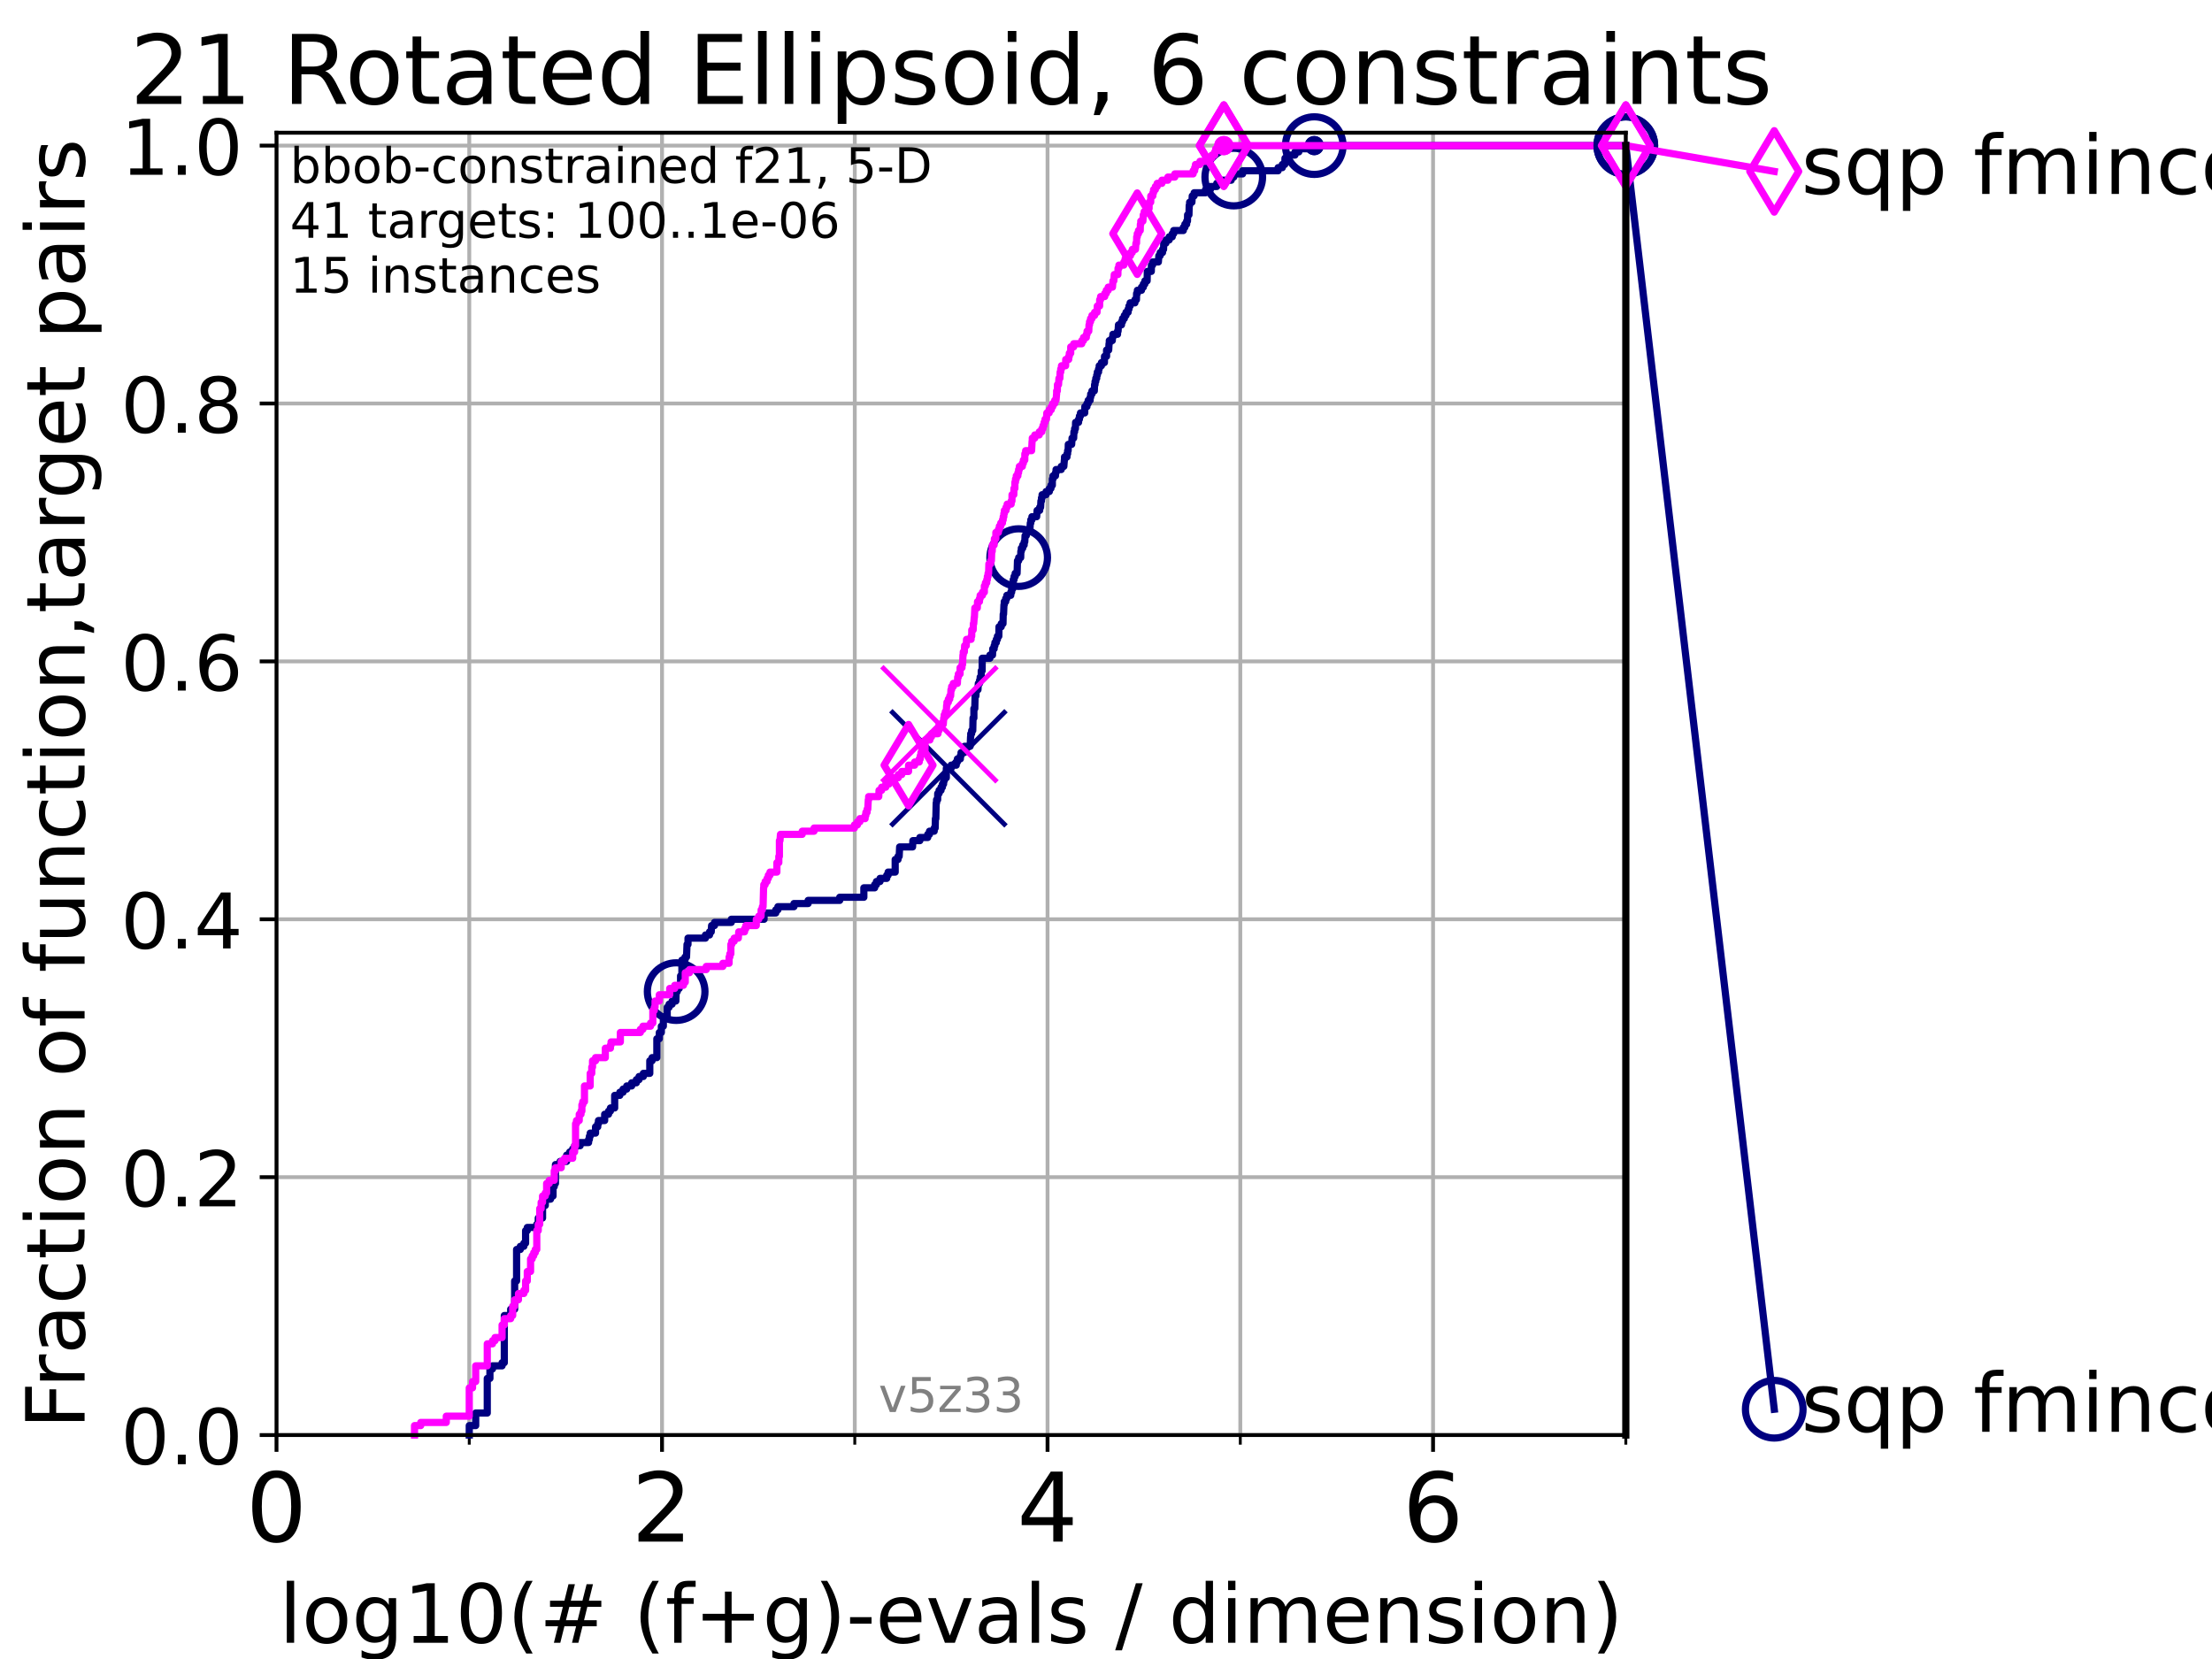 <?xml version="1.0" encoding="utf-8" standalone="no"?>
<!DOCTYPE svg PUBLIC "-//W3C//DTD SVG 1.1//EN"
  "http://www.w3.org/Graphics/SVG/1.1/DTD/svg11.dtd">
<!-- Created with matplotlib (https://matplotlib.org/) -->
<svg height="345.6pt" version="1.1" viewBox="0 0 460.8 345.6" width="460.8pt" xmlns="http://www.w3.org/2000/svg" xmlns:xlink="http://www.w3.org/1999/xlink">
 <defs>
  <style type="text/css">*{stroke-linecap:butt;stroke-linejoin:round;}</style>
 </defs>
 <g id="figure_1">
  <g id="patch_1">
   <path d="M 0 345.6 
L 460.8 345.6 
L 460.8 0 
L 0 0 
z
" style="fill:#ffffff;"/>
  </g>
  <g id="axes_1">
   <g id="patch_2">
    <path d="M 57.6 298.944 
L 338.688 298.944 
L 338.688 27.648 
L 57.6 27.648 
z
" style="fill:#ffffff;"/>
   </g>
   <g id="matplotlib.axis_1">
    <g id="xtick_1">
     <g id="line2d_1">
      <path clip-path="url(#pee87fd1f7e)" d="M 57.6 298.944 
L 57.6 27.648 
" style="fill:none;stroke:#b0b0b0;stroke-linecap:square;stroke-width:0.8;"/>
     </g>
     <g id="line2d_2">
      <defs>
       <path d="M 0 0 
L 0 3.5 
" id="m84b263d7e0" style="stroke:#000000;stroke-width:0.8;"/>
      </defs>
      <g>
       <use style="stroke:#000000;stroke-width:0.8;" x="57.6" xlink:href="#m84b263d7e0" y="298.944"/>
      </g>
     </g>
     <g id="text_1">
      <!-- 0 -->
      <g transform="translate(51.237 321.141)scale(0.2 -0.2)">
       <defs>
        <path d="M 31.781 66.406 
Q 24.172 66.406 20.328 58.906 
Q 16.5 51.422 16.5 36.375 
Q 16.5 21.391 20.328 13.891 
Q 24.172 6.391 31.781 6.391 
Q 39.453 6.391 43.281 13.891 
Q 47.125 21.391 47.125 36.375 
Q 47.125 51.422 43.281 58.906 
Q 39.453 66.406 31.781 66.406 
z
M 31.781 74.219 
Q 44.047 74.219 50.516 64.516 
Q 56.984 54.828 56.984 36.375 
Q 56.984 17.969 50.516 8.266 
Q 44.047 -1.422 31.781 -1.422 
Q 19.531 -1.422 13.062 8.266 
Q 6.594 17.969 6.594 36.375 
Q 6.594 54.828 13.062 64.516 
Q 19.531 74.219 31.781 74.219 
z
" id="DejaVuSans-48"/>
       </defs>
       <use xlink:href="#DejaVuSans-48"/>
      </g>
     </g>
    </g>
    <g id="xtick_2">
     <g id="line2d_3">
      <path clip-path="url(#pee87fd1f7e)" d="M 137.911 298.944 
L 137.911 27.648 
" style="fill:none;stroke:#b0b0b0;stroke-linecap:square;stroke-width:0.8;"/>
     </g>
     <g id="line2d_4">
      <g>
       <use style="stroke:#000000;stroke-width:0.8;" x="137.911" xlink:href="#m84b263d7e0" y="298.944"/>
      </g>
     </g>
     <g id="text_2">
      <!-- 2 -->
      <g transform="translate(131.548 321.141)scale(0.2 -0.2)">
       <defs>
        <path d="M 19.188 8.297 
L 53.609 8.297 
L 53.609 0 
L 7.328 0 
L 7.328 8.297 
Q 12.938 14.109 22.625 23.891 
Q 32.328 33.688 34.812 36.531 
Q 39.547 41.844 41.422 45.531 
Q 43.312 49.219 43.312 52.781 
Q 43.312 58.594 39.234 62.25 
Q 35.156 65.922 28.609 65.922 
Q 23.969 65.922 18.812 64.312 
Q 13.672 62.703 7.812 59.422 
L 7.812 69.391 
Q 13.766 71.781 18.938 73 
Q 24.125 74.219 28.422 74.219 
Q 39.75 74.219 46.484 68.547 
Q 53.219 62.891 53.219 53.422 
Q 53.219 48.922 51.531 44.891 
Q 49.859 40.875 45.406 35.406 
Q 44.188 33.984 37.641 27.219 
Q 31.109 20.453 19.188 8.297 
z
" id="DejaVuSans-50"/>
       </defs>
       <use xlink:href="#DejaVuSans-50"/>
      </g>
     </g>
    </g>
    <g id="xtick_3">
     <g id="line2d_5">
      <path clip-path="url(#pee87fd1f7e)" d="M 218.222 298.944 
L 218.222 27.648 
" style="fill:none;stroke:#b0b0b0;stroke-linecap:square;stroke-width:0.8;"/>
     </g>
     <g id="line2d_6">
      <g>
       <use style="stroke:#000000;stroke-width:0.8;" x="218.222" xlink:href="#m84b263d7e0" y="298.944"/>
      </g>
     </g>
     <g id="text_3">
      <!-- 4 -->
      <g transform="translate(211.859 321.141)scale(0.2 -0.2)">
       <defs>
        <path d="M 37.797 64.312 
L 12.891 25.391 
L 37.797 25.391 
z
M 35.203 72.906 
L 47.609 72.906 
L 47.609 25.391 
L 58.016 25.391 
L 58.016 17.188 
L 47.609 17.188 
L 47.609 0 
L 37.797 0 
L 37.797 17.188 
L 4.891 17.188 
L 4.891 26.703 
z
" id="DejaVuSans-52"/>
       </defs>
       <use xlink:href="#DejaVuSans-52"/>
      </g>
     </g>
    </g>
    <g id="xtick_4">
     <g id="line2d_7">
      <path clip-path="url(#pee87fd1f7e)" d="M 298.533 298.944 
L 298.533 27.648 
" style="fill:none;stroke:#b0b0b0;stroke-linecap:square;stroke-width:0.8;"/>
     </g>
     <g id="line2d_8">
      <g>
       <use style="stroke:#000000;stroke-width:0.8;" x="298.533" xlink:href="#m84b263d7e0" y="298.944"/>
      </g>
     </g>
     <g id="text_4">
      <!-- 6 -->
      <g transform="translate(292.17 321.141)scale(0.2 -0.2)">
       <defs>
        <path d="M 33.016 40.375 
Q 26.375 40.375 22.484 35.828 
Q 18.609 31.297 18.609 23.391 
Q 18.609 15.531 22.484 10.953 
Q 26.375 6.391 33.016 6.391 
Q 39.656 6.391 43.531 10.953 
Q 47.406 15.531 47.406 23.391 
Q 47.406 31.297 43.531 35.828 
Q 39.656 40.375 33.016 40.375 
z
M 52.594 71.297 
L 52.594 62.312 
Q 48.875 64.062 45.094 64.984 
Q 41.312 65.922 37.594 65.922 
Q 27.828 65.922 22.672 59.328 
Q 17.531 52.734 16.797 39.406 
Q 19.672 43.656 24.016 45.922 
Q 28.375 48.188 33.594 48.188 
Q 44.578 48.188 50.953 41.516 
Q 57.328 34.859 57.328 23.391 
Q 57.328 12.156 50.688 5.359 
Q 44.047 -1.422 33.016 -1.422 
Q 20.359 -1.422 13.672 8.266 
Q 6.984 17.969 6.984 36.375 
Q 6.984 53.656 15.188 63.938 
Q 23.391 74.219 37.203 74.219 
Q 40.922 74.219 44.703 73.484 
Q 48.484 72.75 52.594 71.297 
z
" id="DejaVuSans-54"/>
       </defs>
       <use xlink:href="#DejaVuSans-54"/>
      </g>
     </g>
    </g>
    <g id="xtick_5">
     <g id="line2d_9">
      <path clip-path="url(#pee87fd1f7e)" d="M 97.755 298.944 
L 97.755 27.648 
" style="fill:none;stroke:#b0b0b0;stroke-linecap:square;stroke-width:0.8;"/>
     </g>
     <g id="line2d_10">
      <defs>
       <path d="M 0 0 
L 0 2 
" id="m1e6df93308" style="stroke:#000000;stroke-width:0.6;"/>
      </defs>
      <g>
       <use style="stroke:#000000;stroke-width:0.6;" x="97.755" xlink:href="#m1e6df93308" y="298.944"/>
      </g>
     </g>
    </g>
    <g id="xtick_6">
     <g id="line2d_11">
      <path clip-path="url(#pee87fd1f7e)" d="M 178.066 298.944 
L 178.066 27.648 
" style="fill:none;stroke:#b0b0b0;stroke-linecap:square;stroke-width:0.8;"/>
     </g>
     <g id="line2d_12">
      <g>
       <use style="stroke:#000000;stroke-width:0.6;" x="178.066" xlink:href="#m1e6df93308" y="298.944"/>
      </g>
     </g>
    </g>
    <g id="xtick_7">
     <g id="line2d_13">
      <path clip-path="url(#pee87fd1f7e)" d="M 258.377 298.944 
L 258.377 27.648 
" style="fill:none;stroke:#b0b0b0;stroke-linecap:square;stroke-width:0.8;"/>
     </g>
     <g id="line2d_14">
      <g>
       <use style="stroke:#000000;stroke-width:0.6;" x="258.377" xlink:href="#m1e6df93308" y="298.944"/>
      </g>
     </g>
    </g>
    <g id="xtick_8">
     <g id="line2d_15">
      <path clip-path="url(#pee87fd1f7e)" d="M 338.688 298.944 
L 338.688 27.648 
" style="fill:none;stroke:#b0b0b0;stroke-linecap:square;stroke-width:0.8;"/>
     </g>
     <g id="line2d_16">
      <g>
       <use style="stroke:#000000;stroke-width:0.6;" x="338.688" xlink:href="#m1e6df93308" y="298.944"/>
      </g>
     </g>
    </g>
    <g id="text_5">
     <!-- log10(# (f+g)-evals / dimension) -->
     <g transform="translate(58.145 342.218)scale(0.17 -0.17)">
      <defs>
       <path d="M 9.422 75.984 
L 18.406 75.984 
L 18.406 0 
L 9.422 0 
z
" id="DejaVuSans-108"/>
       <path d="M 30.609 48.391 
Q 23.391 48.391 19.188 42.75 
Q 14.984 37.109 14.984 27.297 
Q 14.984 17.484 19.156 11.844 
Q 23.344 6.203 30.609 6.203 
Q 37.797 6.203 41.984 11.859 
Q 46.188 17.531 46.188 27.297 
Q 46.188 37.016 41.984 42.703 
Q 37.797 48.391 30.609 48.391 
z
M 30.609 56 
Q 42.328 56 49.016 48.375 
Q 55.719 40.766 55.719 27.297 
Q 55.719 13.875 49.016 6.219 
Q 42.328 -1.422 30.609 -1.422 
Q 18.844 -1.422 12.172 6.219 
Q 5.516 13.875 5.516 27.297 
Q 5.516 40.766 12.172 48.375 
Q 18.844 56 30.609 56 
z
" id="DejaVuSans-111"/>
       <path d="M 45.406 27.984 
Q 45.406 37.75 41.375 43.109 
Q 37.359 48.484 30.078 48.484 
Q 22.859 48.484 18.828 43.109 
Q 14.797 37.75 14.797 27.984 
Q 14.797 18.266 18.828 12.891 
Q 22.859 7.516 30.078 7.516 
Q 37.359 7.516 41.375 12.891 
Q 45.406 18.266 45.406 27.984 
z
M 54.391 6.781 
Q 54.391 -7.172 48.188 -13.984 
Q 42 -20.797 29.203 -20.797 
Q 24.469 -20.797 20.266 -20.094 
Q 16.062 -19.391 12.109 -17.922 
L 12.109 -9.188 
Q 16.062 -11.328 19.922 -12.344 
Q 23.781 -13.375 27.781 -13.375 
Q 36.625 -13.375 41.016 -8.766 
Q 45.406 -4.156 45.406 5.172 
L 45.406 9.625 
Q 42.625 4.781 38.281 2.391 
Q 33.938 0 27.875 0 
Q 17.828 0 11.672 7.656 
Q 5.516 15.328 5.516 27.984 
Q 5.516 40.672 11.672 48.328 
Q 17.828 56 27.875 56 
Q 33.938 56 38.281 53.609 
Q 42.625 51.219 45.406 46.391 
L 45.406 54.688 
L 54.391 54.688 
z
" id="DejaVuSans-103"/>
       <path d="M 12.406 8.297 
L 28.516 8.297 
L 28.516 63.922 
L 10.984 60.406 
L 10.984 69.391 
L 28.422 72.906 
L 38.281 72.906 
L 38.281 8.297 
L 54.391 8.297 
L 54.391 0 
L 12.406 0 
z
" id="DejaVuSans-49"/>
       <path d="M 31 75.875 
Q 24.469 64.656 21.281 53.656 
Q 18.109 42.672 18.109 31.391 
Q 18.109 20.125 21.312 9.062 
Q 24.516 -2 31 -13.188 
L 23.188 -13.188 
Q 15.875 -1.703 12.234 9.375 
Q 8.594 20.453 8.594 31.391 
Q 8.594 42.281 12.203 53.312 
Q 15.828 64.359 23.188 75.875 
z
" id="DejaVuSans-40"/>
       <path d="M 51.125 44 
L 36.922 44 
L 32.812 27.688 
L 47.125 27.688 
z
M 43.797 71.781 
L 38.719 51.516 
L 52.984 51.516 
L 58.109 71.781 
L 65.922 71.781 
L 60.891 51.516 
L 76.125 51.516 
L 76.125 44 
L 58.984 44 
L 54.984 27.688 
L 70.516 27.688 
L 70.516 20.219 
L 53.078 20.219 
L 48 0 
L 40.188 0 
L 45.219 20.219 
L 30.906 20.219 
L 25.875 0 
L 18.016 0 
L 23.094 20.219 
L 7.719 20.219 
L 7.719 27.688 
L 24.906 27.688 
L 29 44 
L 13.281 44 
L 13.281 51.516 
L 30.906 51.516 
L 35.891 71.781 
z
" id="DejaVuSans-35"/>
       <path id="DejaVuSans-32"/>
       <path d="M 37.109 75.984 
L 37.109 68.5 
L 28.516 68.5 
Q 23.688 68.5 21.797 66.547 
Q 19.922 64.594 19.922 59.516 
L 19.922 54.688 
L 34.719 54.688 
L 34.719 47.703 
L 19.922 47.703 
L 19.922 0 
L 10.891 0 
L 10.891 47.703 
L 2.297 47.703 
L 2.297 54.688 
L 10.891 54.688 
L 10.891 58.5 
Q 10.891 67.625 15.141 71.797 
Q 19.391 75.984 28.609 75.984 
z
" id="DejaVuSans-102"/>
       <path d="M 46 62.703 
L 46 35.5 
L 73.188 35.5 
L 73.188 27.203 
L 46 27.203 
L 46 0 
L 37.797 0 
L 37.797 27.203 
L 10.594 27.203 
L 10.594 35.5 
L 37.797 35.5 
L 37.797 62.703 
z
" id="DejaVuSans-43"/>
       <path d="M 8.016 75.875 
L 15.828 75.875 
Q 23.141 64.359 26.781 53.312 
Q 30.422 42.281 30.422 31.391 
Q 30.422 20.453 26.781 9.375 
Q 23.141 -1.703 15.828 -13.188 
L 8.016 -13.188 
Q 14.5 -2 17.703 9.062 
Q 20.906 20.125 20.906 31.391 
Q 20.906 42.672 17.703 53.656 
Q 14.5 64.656 8.016 75.875 
z
" id="DejaVuSans-41"/>
       <path d="M 4.891 31.391 
L 31.203 31.391 
L 31.203 23.391 
L 4.891 23.391 
z
" id="DejaVuSans-45"/>
       <path d="M 56.203 29.594 
L 56.203 25.203 
L 14.891 25.203 
Q 15.484 15.922 20.484 11.062 
Q 25.484 6.203 34.422 6.203 
Q 39.594 6.203 44.453 7.469 
Q 49.312 8.734 54.109 11.281 
L 54.109 2.781 
Q 49.266 0.734 44.188 -0.344 
Q 39.109 -1.422 33.891 -1.422 
Q 20.797 -1.422 13.156 6.188 
Q 5.516 13.812 5.516 26.812 
Q 5.516 40.234 12.766 48.109 
Q 20.016 56 32.328 56 
Q 43.359 56 49.781 48.891 
Q 56.203 41.797 56.203 29.594 
z
M 47.219 32.234 
Q 47.125 39.594 43.094 43.984 
Q 39.062 48.391 32.422 48.391 
Q 24.906 48.391 20.391 44.141 
Q 15.875 39.891 15.188 32.172 
z
" id="DejaVuSans-101"/>
       <path d="M 2.984 54.688 
L 12.5 54.688 
L 29.594 8.797 
L 46.688 54.688 
L 56.203 54.688 
L 35.688 0 
L 23.484 0 
z
" id="DejaVuSans-118"/>
       <path d="M 34.281 27.484 
Q 23.391 27.484 19.188 25 
Q 14.984 22.516 14.984 16.5 
Q 14.984 11.719 18.141 8.906 
Q 21.297 6.109 26.703 6.109 
Q 34.188 6.109 38.703 11.406 
Q 43.219 16.703 43.219 25.484 
L 43.219 27.484 
z
M 52.203 31.203 
L 52.203 0 
L 43.219 0 
L 43.219 8.297 
Q 40.141 3.328 35.547 0.953 
Q 30.953 -1.422 24.312 -1.422 
Q 15.922 -1.422 10.953 3.297 
Q 6 8.016 6 15.922 
Q 6 25.141 12.172 29.828 
Q 18.359 34.516 30.609 34.516 
L 43.219 34.516 
L 43.219 35.406 
Q 43.219 41.609 39.141 45 
Q 35.062 48.391 27.688 48.391 
Q 23 48.391 18.547 47.266 
Q 14.109 46.141 10.016 43.891 
L 10.016 52.203 
Q 14.938 54.109 19.578 55.047 
Q 24.219 56 28.609 56 
Q 40.484 56 46.344 49.844 
Q 52.203 43.703 52.203 31.203 
z
" id="DejaVuSans-97"/>
       <path d="M 44.281 53.078 
L 44.281 44.578 
Q 40.484 46.531 36.375 47.5 
Q 32.281 48.484 27.875 48.484 
Q 21.188 48.484 17.844 46.438 
Q 14.5 44.391 14.5 40.281 
Q 14.5 37.156 16.891 35.375 
Q 19.281 33.594 26.516 31.984 
L 29.594 31.297 
Q 39.156 29.25 43.188 25.516 
Q 47.219 21.781 47.219 15.094 
Q 47.219 7.469 41.188 3.016 
Q 35.156 -1.422 24.609 -1.422 
Q 20.219 -1.422 15.453 -0.562 
Q 10.688 0.297 5.422 2 
L 5.422 11.281 
Q 10.406 8.688 15.234 7.391 
Q 20.062 6.109 24.812 6.109 
Q 31.156 6.109 34.562 8.281 
Q 37.984 10.453 37.984 14.406 
Q 37.984 18.062 35.516 20.016 
Q 33.062 21.969 24.703 23.781 
L 21.578 24.516 
Q 13.234 26.266 9.516 29.906 
Q 5.812 33.547 5.812 39.891 
Q 5.812 47.609 11.281 51.797 
Q 16.75 56 26.812 56 
Q 31.781 56 36.172 55.266 
Q 40.578 54.547 44.281 53.078 
z
" id="DejaVuSans-115"/>
       <path d="M 25.391 72.906 
L 33.688 72.906 
L 8.297 -9.281 
L 0 -9.281 
z
" id="DejaVuSans-47"/>
       <path d="M 45.406 46.391 
L 45.406 75.984 
L 54.391 75.984 
L 54.391 0 
L 45.406 0 
L 45.406 8.203 
Q 42.578 3.328 38.25 0.953 
Q 33.938 -1.422 27.875 -1.422 
Q 17.969 -1.422 11.734 6.484 
Q 5.516 14.406 5.516 27.297 
Q 5.516 40.188 11.734 48.094 
Q 17.969 56 27.875 56 
Q 33.938 56 38.25 53.625 
Q 42.578 51.266 45.406 46.391 
z
M 14.797 27.297 
Q 14.797 17.391 18.875 11.75 
Q 22.953 6.109 30.078 6.109 
Q 37.203 6.109 41.297 11.75 
Q 45.406 17.391 45.406 27.297 
Q 45.406 37.203 41.297 42.844 
Q 37.203 48.484 30.078 48.484 
Q 22.953 48.484 18.875 42.844 
Q 14.797 37.203 14.797 27.297 
z
" id="DejaVuSans-100"/>
       <path d="M 9.422 54.688 
L 18.406 54.688 
L 18.406 0 
L 9.422 0 
z
M 9.422 75.984 
L 18.406 75.984 
L 18.406 64.594 
L 9.422 64.594 
z
" id="DejaVuSans-105"/>
       <path d="M 52 44.188 
Q 55.375 50.25 60.062 53.125 
Q 64.75 56 71.094 56 
Q 79.641 56 84.281 50.016 
Q 88.922 44.047 88.922 33.016 
L 88.922 0 
L 79.891 0 
L 79.891 32.719 
Q 79.891 40.578 77.094 44.375 
Q 74.312 48.188 68.609 48.188 
Q 61.625 48.188 57.562 43.547 
Q 53.516 38.922 53.516 30.906 
L 53.516 0 
L 44.484 0 
L 44.484 32.719 
Q 44.484 40.625 41.703 44.406 
Q 38.922 48.188 33.109 48.188 
Q 26.219 48.188 22.156 43.531 
Q 18.109 38.875 18.109 30.906 
L 18.109 0 
L 9.078 0 
L 9.078 54.688 
L 18.109 54.688 
L 18.109 46.188 
Q 21.188 51.219 25.484 53.609 
Q 29.781 56 35.688 56 
Q 41.656 56 45.828 52.969 
Q 50 49.953 52 44.188 
z
" id="DejaVuSans-109"/>
       <path d="M 54.891 33.016 
L 54.891 0 
L 45.906 0 
L 45.906 32.719 
Q 45.906 40.484 42.875 44.328 
Q 39.844 48.188 33.797 48.188 
Q 26.516 48.188 22.312 43.547 
Q 18.109 38.922 18.109 30.906 
L 18.109 0 
L 9.078 0 
L 9.078 54.688 
L 18.109 54.688 
L 18.109 46.188 
Q 21.344 51.125 25.703 53.562 
Q 30.078 56 35.797 56 
Q 45.219 56 50.047 50.172 
Q 54.891 44.344 54.891 33.016 
z
" id="DejaVuSans-110"/>
      </defs>
      <use xlink:href="#DejaVuSans-108"/>
      <use x="27.783" xlink:href="#DejaVuSans-111"/>
      <use x="88.965" xlink:href="#DejaVuSans-103"/>
      <use x="152.441" xlink:href="#DejaVuSans-49"/>
      <use x="216.064" xlink:href="#DejaVuSans-48"/>
      <use x="279.688" xlink:href="#DejaVuSans-40"/>
      <use x="318.701" xlink:href="#DejaVuSans-35"/>
      <use x="402.49" xlink:href="#DejaVuSans-32"/>
      <use x="434.277" xlink:href="#DejaVuSans-40"/>
      <use x="473.291" xlink:href="#DejaVuSans-102"/>
      <use x="508.496" xlink:href="#DejaVuSans-43"/>
      <use x="592.285" xlink:href="#DejaVuSans-103"/>
      <use x="655.762" xlink:href="#DejaVuSans-41"/>
      <use x="694.775" xlink:href="#DejaVuSans-45"/>
      <use x="730.859" xlink:href="#DejaVuSans-101"/>
      <use x="792.383" xlink:href="#DejaVuSans-118"/>
      <use x="851.562" xlink:href="#DejaVuSans-97"/>
      <use x="912.842" xlink:href="#DejaVuSans-108"/>
      <use x="940.625" xlink:href="#DejaVuSans-115"/>
      <use x="992.725" xlink:href="#DejaVuSans-32"/>
      <use x="1024.512" xlink:href="#DejaVuSans-47"/>
      <use x="1058.203" xlink:href="#DejaVuSans-32"/>
      <use x="1089.99" xlink:href="#DejaVuSans-100"/>
      <use x="1153.467" xlink:href="#DejaVuSans-105"/>
      <use x="1181.25" xlink:href="#DejaVuSans-109"/>
      <use x="1278.662" xlink:href="#DejaVuSans-101"/>
      <use x="1340.186" xlink:href="#DejaVuSans-110"/>
      <use x="1403.564" xlink:href="#DejaVuSans-115"/>
      <use x="1455.664" xlink:href="#DejaVuSans-105"/>
      <use x="1483.447" xlink:href="#DejaVuSans-111"/>
      <use x="1544.629" xlink:href="#DejaVuSans-110"/>
      <use x="1608.008" xlink:href="#DejaVuSans-41"/>
     </g>
    </g>
   </g>
   <g id="matplotlib.axis_2">
    <g id="ytick_1">
     <g id="line2d_17">
      <path clip-path="url(#pee87fd1f7e)" d="M 57.6 298.944 
L 338.688 298.944 
" style="fill:none;stroke:#b0b0b0;stroke-linecap:square;stroke-width:0.8;"/>
     </g>
     <g id="line2d_18">
      <defs>
       <path d="M 0 0 
L -3.5 0 
" id="ma27b17c2b5" style="stroke:#000000;stroke-width:0.8;"/>
      </defs>
      <g>
       <use style="stroke:#000000;stroke-width:0.8;" x="57.6" xlink:href="#ma27b17c2b5" y="298.944"/>
      </g>
     </g>
     <g id="text_6">
      <!-- 0.0 -->
      <g transform="translate(25.155 305.023)scale(0.16 -0.16)">
       <defs>
        <path d="M 10.688 12.406 
L 21 12.406 
L 21 0 
L 10.688 0 
z
" id="DejaVuSans-46"/>
       </defs>
       <use xlink:href="#DejaVuSans-48"/>
       <use x="63.623" xlink:href="#DejaVuSans-46"/>
       <use x="95.41" xlink:href="#DejaVuSans-48"/>
      </g>
     </g>
    </g>
    <g id="ytick_2">
     <g id="line2d_19">
      <path clip-path="url(#pee87fd1f7e)" d="M 57.6 245.222 
L 338.688 245.222 
" style="fill:none;stroke:#b0b0b0;stroke-linecap:square;stroke-width:0.8;"/>
     </g>
     <g id="line2d_20">
      <g>
       <use style="stroke:#000000;stroke-width:0.8;" x="57.6" xlink:href="#ma27b17c2b5" y="245.222"/>
      </g>
     </g>
     <g id="text_7">
      <!-- 0.2 -->
      <g transform="translate(25.155 251.301)scale(0.16 -0.16)">
       <use xlink:href="#DejaVuSans-48"/>
       <use x="63.623" xlink:href="#DejaVuSans-46"/>
       <use x="95.41" xlink:href="#DejaVuSans-50"/>
      </g>
     </g>
    </g>
    <g id="ytick_3">
     <g id="line2d_21">
      <path clip-path="url(#pee87fd1f7e)" d="M 57.6 191.5 
L 338.688 191.5 
" style="fill:none;stroke:#b0b0b0;stroke-linecap:square;stroke-width:0.8;"/>
     </g>
     <g id="line2d_22">
      <g>
       <use style="stroke:#000000;stroke-width:0.8;" x="57.6" xlink:href="#ma27b17c2b5" y="191.5"/>
      </g>
     </g>
     <g id="text_8">
      <!-- 0.4 -->
      <g transform="translate(25.155 197.579)scale(0.16 -0.16)">
       <use xlink:href="#DejaVuSans-48"/>
       <use x="63.623" xlink:href="#DejaVuSans-46"/>
       <use x="95.41" xlink:href="#DejaVuSans-52"/>
      </g>
     </g>
    </g>
    <g id="ytick_4">
     <g id="line2d_23">
      <path clip-path="url(#pee87fd1f7e)" d="M 57.6 137.778 
L 338.688 137.778 
" style="fill:none;stroke:#b0b0b0;stroke-linecap:square;stroke-width:0.8;"/>
     </g>
     <g id="line2d_24">
      <g>
       <use style="stroke:#000000;stroke-width:0.8;" x="57.6" xlink:href="#ma27b17c2b5" y="137.778"/>
      </g>
     </g>
     <g id="text_9">
      <!-- 0.6 -->
      <g transform="translate(25.155 143.857)scale(0.16 -0.16)">
       <use xlink:href="#DejaVuSans-48"/>
       <use x="63.623" xlink:href="#DejaVuSans-46"/>
       <use x="95.41" xlink:href="#DejaVuSans-54"/>
      </g>
     </g>
    </g>
    <g id="ytick_5">
     <g id="line2d_25">
      <path clip-path="url(#pee87fd1f7e)" d="M 57.6 84.056 
L 338.688 84.056 
" style="fill:none;stroke:#b0b0b0;stroke-linecap:square;stroke-width:0.8;"/>
     </g>
     <g id="line2d_26">
      <g>
       <use style="stroke:#000000;stroke-width:0.8;" x="57.6" xlink:href="#ma27b17c2b5" y="84.056"/>
      </g>
     </g>
     <g id="text_10">
      <!-- 0.8 -->
      <g transform="translate(25.155 90.135)scale(0.16 -0.16)">
       <defs>
        <path d="M 31.781 34.625 
Q 24.75 34.625 20.719 30.859 
Q 16.703 27.094 16.703 20.516 
Q 16.703 13.922 20.719 10.156 
Q 24.75 6.391 31.781 6.391 
Q 38.812 6.391 42.859 10.172 
Q 46.922 13.969 46.922 20.516 
Q 46.922 27.094 42.891 30.859 
Q 38.875 34.625 31.781 34.625 
z
M 21.922 38.812 
Q 15.578 40.375 12.031 44.719 
Q 8.5 49.078 8.5 55.328 
Q 8.5 64.062 14.719 69.141 
Q 20.953 74.219 31.781 74.219 
Q 42.672 74.219 48.875 69.141 
Q 55.078 64.062 55.078 55.328 
Q 55.078 49.078 51.531 44.719 
Q 48 40.375 41.703 38.812 
Q 48.828 37.156 52.797 32.312 
Q 56.781 27.484 56.781 20.516 
Q 56.781 9.906 50.312 4.234 
Q 43.844 -1.422 31.781 -1.422 
Q 19.734 -1.422 13.25 4.234 
Q 6.781 9.906 6.781 20.516 
Q 6.781 27.484 10.781 32.312 
Q 14.797 37.156 21.922 38.812 
z
M 18.312 54.391 
Q 18.312 48.734 21.844 45.562 
Q 25.391 42.391 31.781 42.391 
Q 38.141 42.391 41.719 45.562 
Q 45.312 48.734 45.312 54.391 
Q 45.312 60.062 41.719 63.234 
Q 38.141 66.406 31.781 66.406 
Q 25.391 66.406 21.844 63.234 
Q 18.312 60.062 18.312 54.391 
z
" id="DejaVuSans-56"/>
       </defs>
       <use xlink:href="#DejaVuSans-48"/>
       <use x="63.623" xlink:href="#DejaVuSans-46"/>
       <use x="95.41" xlink:href="#DejaVuSans-56"/>
      </g>
     </g>
    </g>
    <g id="ytick_6">
     <g id="line2d_27">
      <path clip-path="url(#pee87fd1f7e)" d="M 57.6 30.334 
L 338.688 30.334 
" style="fill:none;stroke:#b0b0b0;stroke-linecap:square;stroke-width:0.8;"/>
     </g>
     <g id="line2d_28">
      <g>
       <use style="stroke:#000000;stroke-width:0.8;" x="57.6" xlink:href="#ma27b17c2b5" y="30.334"/>
      </g>
     </g>
     <g id="text_11">
      <!-- 1.0 -->
      <g transform="translate(25.155 36.413)scale(0.16 -0.16)">
       <use xlink:href="#DejaVuSans-49"/>
       <use x="63.623" xlink:href="#DejaVuSans-46"/>
       <use x="95.41" xlink:href="#DejaVuSans-48"/>
      </g>
     </g>
    </g>
    <g id="text_12">
     <!-- Fraction of function,target pairs -->
     <g transform="translate(17.62 297.681)rotate(-90)scale(0.17 -0.17)">
      <defs>
       <path d="M 9.812 72.906 
L 51.703 72.906 
L 51.703 64.594 
L 19.672 64.594 
L 19.672 43.109 
L 48.578 43.109 
L 48.578 34.812 
L 19.672 34.812 
L 19.672 0 
L 9.812 0 
z
" id="DejaVuSans-70"/>
       <path d="M 41.109 46.297 
Q 39.594 47.172 37.812 47.578 
Q 36.031 48 33.891 48 
Q 26.266 48 22.188 43.047 
Q 18.109 38.094 18.109 28.812 
L 18.109 0 
L 9.078 0 
L 9.078 54.688 
L 18.109 54.688 
L 18.109 46.188 
Q 20.953 51.172 25.484 53.578 
Q 30.031 56 36.531 56 
Q 37.453 56 38.578 55.875 
Q 39.703 55.766 41.062 55.516 
z
" id="DejaVuSans-114"/>
       <path d="M 48.781 52.594 
L 48.781 44.188 
Q 44.969 46.297 41.141 47.344 
Q 37.312 48.391 33.406 48.391 
Q 24.656 48.391 19.812 42.844 
Q 14.984 37.312 14.984 27.297 
Q 14.984 17.281 19.812 11.734 
Q 24.656 6.203 33.406 6.203 
Q 37.312 6.203 41.141 7.25 
Q 44.969 8.297 48.781 10.406 
L 48.781 2.094 
Q 45.016 0.344 40.984 -0.531 
Q 36.969 -1.422 32.422 -1.422 
Q 20.062 -1.422 12.781 6.344 
Q 5.516 14.109 5.516 27.297 
Q 5.516 40.672 12.859 48.328 
Q 20.219 56 33.016 56 
Q 37.156 56 41.109 55.141 
Q 45.062 54.297 48.781 52.594 
z
" id="DejaVuSans-99"/>
       <path d="M 18.312 70.219 
L 18.312 54.688 
L 36.812 54.688 
L 36.812 47.703 
L 18.312 47.703 
L 18.312 18.016 
Q 18.312 11.328 20.141 9.422 
Q 21.969 7.516 27.594 7.516 
L 36.812 7.516 
L 36.812 0 
L 27.594 0 
Q 17.188 0 13.234 3.875 
Q 9.281 7.766 9.281 18.016 
L 9.281 47.703 
L 2.688 47.703 
L 2.688 54.688 
L 9.281 54.688 
L 9.281 70.219 
z
" id="DejaVuSans-116"/>
       <path d="M 8.5 21.578 
L 8.5 54.688 
L 17.484 54.688 
L 17.484 21.922 
Q 17.484 14.156 20.5 10.266 
Q 23.531 6.391 29.594 6.391 
Q 36.859 6.391 41.078 11.031 
Q 45.312 15.672 45.312 23.688 
L 45.312 54.688 
L 54.297 54.688 
L 54.297 0 
L 45.312 0 
L 45.312 8.406 
Q 42.047 3.422 37.719 1 
Q 33.406 -1.422 27.688 -1.422 
Q 18.266 -1.422 13.375 4.438 
Q 8.5 10.297 8.5 21.578 
z
M 31.109 56 
z
" id="DejaVuSans-117"/>
       <path d="M 11.719 12.406 
L 22.016 12.406 
L 22.016 4 
L 14.016 -11.625 
L 7.719 -11.625 
L 11.719 4 
z
" id="DejaVuSans-44"/>
       <path d="M 18.109 8.203 
L 18.109 -20.797 
L 9.078 -20.797 
L 9.078 54.688 
L 18.109 54.688 
L 18.109 46.391 
Q 20.953 51.266 25.266 53.625 
Q 29.594 56 35.594 56 
Q 45.562 56 51.781 48.094 
Q 58.016 40.188 58.016 27.297 
Q 58.016 14.406 51.781 6.484 
Q 45.562 -1.422 35.594 -1.422 
Q 29.594 -1.422 25.266 0.953 
Q 20.953 3.328 18.109 8.203 
z
M 48.688 27.297 
Q 48.688 37.203 44.609 42.844 
Q 40.531 48.484 33.406 48.484 
Q 26.266 48.484 22.188 42.844 
Q 18.109 37.203 18.109 27.297 
Q 18.109 17.391 22.188 11.75 
Q 26.266 6.109 33.406 6.109 
Q 40.531 6.109 44.609 11.75 
Q 48.688 17.391 48.688 27.297 
z
" id="DejaVuSans-112"/>
      </defs>
      <use xlink:href="#DejaVuSans-70"/>
      <use x="50.27" xlink:href="#DejaVuSans-114"/>
      <use x="91.383" xlink:href="#DejaVuSans-97"/>
      <use x="152.662" xlink:href="#DejaVuSans-99"/>
      <use x="207.643" xlink:href="#DejaVuSans-116"/>
      <use x="246.852" xlink:href="#DejaVuSans-105"/>
      <use x="274.635" xlink:href="#DejaVuSans-111"/>
      <use x="335.816" xlink:href="#DejaVuSans-110"/>
      <use x="399.195" xlink:href="#DejaVuSans-32"/>
      <use x="430.982" xlink:href="#DejaVuSans-111"/>
      <use x="492.164" xlink:href="#DejaVuSans-102"/>
      <use x="527.369" xlink:href="#DejaVuSans-32"/>
      <use x="559.156" xlink:href="#DejaVuSans-102"/>
      <use x="594.361" xlink:href="#DejaVuSans-117"/>
      <use x="657.74" xlink:href="#DejaVuSans-110"/>
      <use x="721.119" xlink:href="#DejaVuSans-99"/>
      <use x="776.1" xlink:href="#DejaVuSans-116"/>
      <use x="815.309" xlink:href="#DejaVuSans-105"/>
      <use x="843.092" xlink:href="#DejaVuSans-111"/>
      <use x="904.273" xlink:href="#DejaVuSans-110"/>
      <use x="967.652" xlink:href="#DejaVuSans-44"/>
      <use x="999.439" xlink:href="#DejaVuSans-116"/>
      <use x="1038.648" xlink:href="#DejaVuSans-97"/>
      <use x="1099.928" xlink:href="#DejaVuSans-114"/>
      <use x="1139.291" xlink:href="#DejaVuSans-103"/>
      <use x="1202.768" xlink:href="#DejaVuSans-101"/>
      <use x="1264.291" xlink:href="#DejaVuSans-116"/>
      <use x="1303.5" xlink:href="#DejaVuSans-32"/>
      <use x="1335.287" xlink:href="#DejaVuSans-112"/>
      <use x="1398.764" xlink:href="#DejaVuSans-97"/>
      <use x="1460.043" xlink:href="#DejaVuSans-105"/>
      <use x="1487.826" xlink:href="#DejaVuSans-114"/>
      <use x="1528.939" xlink:href="#DejaVuSans-115"/>
     </g>
    </g>
   </g>
   <g id="line2d_29">
    <defs>
     <path d="M 0 1.5 
C 0.398 1.5 0.779 1.342 1.061 1.061 
C 1.342 0.779 1.5 0.398 1.5 0 
C 1.5 -0.398 1.342 -0.779 1.061 -1.061 
C 0.779 -1.342 0.398 -1.5 0 -1.5 
C -0.398 -1.5 -0.779 -1.342 -1.061 -1.061 
C -1.342 -0.779 -1.5 -0.398 -1.5 0 
C -1.5 0.398 -1.342 0.779 -1.061 1.061 
C -0.779 1.342 -0.398 1.5 0 1.5 
z
" id="m34b54d7398" style="stroke:#000080;"/>
    </defs>
    <g>
     <use style="fill:#000080;stroke:#000080;" x="273.785" xlink:href="#m34b54d7398" y="30.334"/>
     <use style="fill:#000080;stroke:#000080;" x="273.785" xlink:href="#m34b54d7398" y="30.334"/>
    </g>
   </g>
   <g id="line2d_30">
    <path d="M 97.755 298.944 
L 97.755 296.979 
L 99.098 296.979 
L 99.098 294.358 
L 101.507 294.358 
L 101.507 287.151 
L 102.06 287.151 
L 102.06 285.186 
L 102.597 285.186 
L 102.597 284.531 
L 104.592 284.531 
L 104.592 283.876 
L 105.057 283.876 
L 105.057 274.048 
L 106.383 274.048 
L 106.383 272.738 
L 107.213 272.738 
L 107.213 266.842 
L 107.614 266.842 
L 107.614 260.29 
L 108.389 260.29 
L 108.389 259.635 
L 109.132 259.635 
L 109.132 258.98 
L 109.491 258.98 
L 109.491 256.36 
L 109.843 256.36 
L 109.843 255.704 
L 111.82 255.704 
L 111.82 255.049 
L 112.128 255.049 
L 112.128 253.739 
L 113.023 253.739 
L 113.023 251.118 
L 113.595 251.118 
L 113.595 249.808 
L 114.685 249.808 
L 114.685 249.153 
L 115.206 249.153 
L 115.206 247.187 
L 115.46 247.187 
L 115.46 246.532 
L 115.711 246.532 
L 115.711 242.601 
L 116.68 242.601 
L 116.68 241.946 
L 118.04 241.946 
L 118.04 240.636 
L 118.682 240.636 
L 118.682 239.981 
L 119.301 239.981 
L 119.301 239.326 
L 119.702 239.326 
L 119.702 238.671 
L 120.852 238.671 
L 120.852 238.015 
L 122.615 238.015 
L 122.615 237.36 
L 122.782 237.36 
L 122.782 236.705 
L 122.948 236.705 
L 122.948 236.05 
L 124.063 236.05 
L 124.063 234.74 
L 124.52 234.74 
L 124.52 234.085 
L 124.669 234.085 
L 124.669 233.429 
L 125.962 233.429 
L 125.962 232.119 
L 126.773 232.119 
L 126.773 231.464 
L 127.165 231.464 
L 127.165 230.809 
L 128.047 230.809 
L 128.047 228.188 
L 129.118 228.188 
L 129.118 227.533 
L 129.798 227.533 
L 129.798 226.878 
L 130.559 226.878 
L 130.559 226.223 
L 131.591 226.223 
L 131.591 225.568 
L 132.565 225.568 
L 132.565 224.912 
L 133.125 224.912 
L 133.125 224.257 
L 134.019 224.257 
L 134.019 223.602 
L 135.362 223.602 
L 135.362 220.982 
L 135.839 220.982 
L 135.839 220.326 
L 136.832 220.326 
L 136.832 216.396 
L 137.344 216.396 
L 137.344 215.085 
L 137.771 215.085 
L 137.771 213.775 
L 138.188 213.775 
L 138.188 211.81 
L 138.993 211.81 
L 138.993 209.844 
L 139.382 209.844 
L 139.382 209.189 
L 140.011 209.189 
L 140.011 208.534 
L 140.797 208.534 
L 140.856 206.568 
L 141.09 206.568 
L 141.09 205.913 
L 141.493 205.913 
L 141.493 205.258 
L 141.774 205.258 
L 141.774 203.293 
L 142.052 203.293 
L 142.052 200.017 
L 142.7 200.017 
L 142.7 199.362 
L 143.015 199.362 
L 143.119 196.741 
L 143.324 196.741 
L 143.324 195.431 
L 146.958 195.431 
L 146.958 194.776 
L 147.809 194.776 
L 147.809 194.121 
L 148.161 194.121 
L 148.239 192.81 
L 148.845 192.81 
L 148.845 192.155 
L 152.345 192.155 
L 152.345 191.5 
L 159.17 191.5 
L 159.17 190.19 
L 161.609 190.19 
L 161.609 189.535 
L 162.052 189.535 
L 162.052 188.879 
L 165.397 188.879 
L 165.397 188.224 
L 168.349 188.224 
L 168.349 187.569 
L 174.926 187.569 
L 174.926 186.914 
L 179.955 186.914 
L 179.955 184.949 
L 182.207 184.949 
L 182.207 184.293 
L 182.572 184.293 
L 182.572 183.638 
L 183.326 183.638 
L 183.326 182.983 
L 184.718 182.983 
L 184.718 182.328 
L 185.011 182.328 
L 185.011 181.673 
L 186.484 181.673 
L 186.484 179.052 
L 187.076 179.052 
L 187.076 178.397 
L 187.316 178.397 
L 187.41 176.432 
L 190.104 176.432 
L 190.166 175.121 
L 191.619 175.121 
L 191.619 174.466 
L 193.262 174.466 
L 193.262 173.811 
L 193.628 173.811 
L 193.628 173.156 
L 194.611 173.156 
L 194.611 172.501 
L 194.813 172.501 
L 194.861 170.535 
L 194.951 170.535 
L 195.028 167.26 
L 195.101 167.26 
L 195.101 166.604 
L 195.328 166.604 
L 195.344 165.294 
L 195.629 165.294 
L 195.629 164.639 
L 196.035 164.639 
L 196.035 163.984 
L 196.321 163.984 
L 196.321 163.329 
L 196.564 163.329 
L 196.564 162.674 
L 196.699 162.674 
L 196.699 162.018 
L 197.137 162.018 
L 197.137 160.053 
L 198.144 160.053 
L 198.144 159.398 
L 199.206 159.398 
L 199.206 158.743 
L 199.443 158.743 
L 199.443 158.088 
L 200.064 158.088 
L 200.064 157.432 
L 200.2 157.432 
L 200.2 156.777 
L 200.877 156.777 
L 200.913 155.467 
L 202.1 155.467 
L 202.186 153.502 
L 202.221 153.502 
L 202.221 152.846 
L 202.409 152.846 
L 202.409 152.191 
L 202.643 152.191 
L 202.7 149.571 
L 202.878 149.571 
L 202.878 147.605 
L 203.065 147.605 
L 203.13 144.985 
L 203.3 144.985 
L 203.372 143.674 
L 203.731 143.674 
L 203.804 142.364 
L 204.062 142.364 
L 204.062 141.709 
L 204.19 141.709 
L 204.19 141.054 
L 204.411 141.054 
L 204.411 139.743 
L 204.598 139.743 
L 204.617 137.123 
L 206.211 137.123 
L 206.211 136.468 
L 206.758 136.468 
L 206.809 135.157 
L 207.1 135.157 
L 207.1 134.502 
L 207.259 134.502 
L 207.259 133.847 
L 207.556 133.847 
L 207.556 133.192 
L 207.781 133.192 
L 207.781 132.537 
L 208.073 132.537 
L 208.108 130.571 
L 208.574 130.571 
L 208.574 129.916 
L 208.944 129.916 
L 208.989 127.951 
L 209.06 127.951 
L 209.142 125.985 
L 209.207 125.985 
L 209.207 125.33 
L 209.506 125.33 
L 209.506 124.675 
L 209.743 124.675 
L 209.743 124.02 
L 210.563 124.02 
L 210.563 123.365 
L 210.745 123.365 
L 210.745 122.71 
L 210.948 122.71 
L 211.023 121.399 
L 211.074 121.399 
L 211.074 120.744 
L 211.251 120.744 
L 211.251 120.089 
L 211.478 120.089 
L 211.478 119.434 
L 211.878 119.434 
L 211.96 116.813 
L 212.21 116.813 
L 212.21 116.158 
L 212.629 116.158 
L 212.659 114.848 
L 212.757 114.848 
L 212.757 114.193 
L 213.051 114.193 
L 213.051 113.538 
L 213.351 113.538 
L 213.351 112.883 
L 213.481 112.883 
L 213.541 111.572 
L 213.801 111.572 
L 213.801 110.917 
L 214.195 110.917 
L 214.195 110.262 
L 214.552 110.262 
L 214.632 108.952 
L 214.733 108.952 
L 214.733 108.296 
L 214.966 108.296 
L 214.966 107.641 
L 215.952 107.641 
L 216.049 106.331 
L 216.587 106.331 
L 216.587 105.676 
L 216.775 105.676 
L 216.844 104.366 
L 216.959 104.366 
L 216.959 103.71 
L 217.086 103.71 
L 217.086 103.055 
L 217.912 103.055 
L 217.912 102.4 
L 218.601 102.4 
L 218.601 101.745 
L 218.932 101.745 
L 218.932 101.09 
L 219.221 101.09 
L 219.222 99.78 
L 219.36 99.78 
L 219.36 99.124 
L 219.875 99.124 
L 219.875 98.469 
L 219.996 98.469 
L 219.996 97.814 
L 221.079 97.814 
L 221.079 97.159 
L 221.619 97.159 
L 221.721 95.849 
L 221.757 95.849 
L 221.757 95.194 
L 222.269 95.194 
L 222.269 94.538 
L 222.403 94.538 
L 222.403 93.883 
L 222.515 93.883 
L 222.545 92.573 
L 223.249 92.573 
L 223.329 91.263 
L 223.663 91.263 
L 223.715 89.952 
L 223.86 89.952 
L 223.86 89.297 
L 224.03 89.297 
L 224.064 87.987 
L 224.686 87.987 
L 224.686 87.332 
L 224.863 87.332 
L 224.863 86.677 
L 225.077 86.677 
L 225.077 86.022 
L 225.969 86.022 
L 225.991 84.711 
L 226.427 84.711 
L 226.427 84.056 
L 226.689 84.056 
L 226.689 83.401 
L 227.097 83.401 
L 227.097 82.746 
L 227.209 82.746 
L 227.209 82.091 
L 227.472 82.091 
L 227.472 81.435 
L 227.967 81.435 
L 228.018 80.125 
L 228.117 80.125 
L 228.117 79.47 
L 228.271 79.47 
L 228.271 78.815 
L 228.463 78.815 
L 228.463 78.16 
L 228.592 78.16 
L 228.592 77.505 
L 228.851 77.505 
L 228.851 76.849 
L 228.983 76.849 
L 228.983 76.194 
L 229.446 76.194 
L 229.446 75.539 
L 230.07 75.539 
L 230.086 74.229 
L 230.518 74.229 
L 230.52 72.919 
L 230.961 72.919 
L 231.033 71.608 
L 231.087 71.608 
L 231.087 70.953 
L 231.714 70.953 
L 231.714 70.298 
L 231.833 70.298 
L 231.833 69.643 
L 232.801 69.643 
L 232.801 68.988 
L 232.916 68.988 
L 232.998 67.677 
L 233.63 67.677 
L 233.63 67.022 
L 233.846 67.022 
L 233.846 66.367 
L 234.22 66.367 
L 234.22 65.712 
L 234.566 65.712 
L 234.566 65.057 
L 235.006 65.057 
L 235.006 64.402 
L 235.184 64.402 
L 235.184 63.747 
L 235.424 63.747 
L 235.424 63.091 
L 236.421 63.091 
L 236.421 62.436 
L 236.74 62.436 
L 236.774 61.126 
L 236.935 61.126 
L 236.935 60.471 
L 237.799 60.471 
L 237.799 59.816 
L 238.182 59.816 
L 238.182 59.161 
L 238.501 59.161 
L 238.501 58.505 
L 238.968 58.505 
L 239.008 56.54 
L 239.84 56.54 
L 239.859 55.23 
L 240.102 55.23 
L 240.102 54.575 
L 241.31 54.575 
L 241.409 53.264 
L 241.689 53.264 
L 241.689 52.609 
L 242.179 52.609 
L 242.179 51.954 
L 242.392 51.954 
L 242.428 50.644 
L 242.879 50.644 
L 242.879 49.988 
L 243.563 49.988 
L 243.563 49.333 
L 244.202 49.333 
L 244.202 48.678 
L 244.498 48.678 
L 244.498 48.023 
L 246.51 48.023 
L 246.51 47.368 
L 246.83 47.368 
L 246.83 46.713 
L 247.201 46.713 
L 247.201 46.058 
L 247.374 46.058 
L 247.398 44.747 
L 247.681 44.747 
L 247.733 42.782 
L 247.815 42.782 
L 247.815 42.127 
L 248.299 42.127 
L 248.367 40.816 
L 248.762 40.816 
L 248.762 40.161 
L 251.131 40.161 
L 251.131 39.506 
L 252.147 39.506 
L 252.147 38.851 
L 253.471 38.851 
L 253.471 38.196 
L 254.254 38.196 
L 254.254 37.541 
L 256.488 37.541 
L 256.488 36.886 
L 257.017 36.886 
L 257.017 36.23 
L 258.855 36.23 
L 258.855 35.575 
L 266.254 35.575 
L 266.254 34.92 
L 267.129 34.92 
L 267.129 34.265 
L 267.64 34.265 
L 267.685 32.955 
L 268.293 32.955 
L 268.293 32.3 
L 269.767 32.3 
L 269.767 31.644 
L 270.573 31.644 
L 270.573 30.989 
L 273.785 30.989 
L 273.785 30.334 
L 338.688 30.334 
L 338.688 30.334 
" style="fill:none;stroke:#000080;stroke-linecap:square;stroke-width:1.5;"/>
   </g>
   <g id="line2d_31">
    <defs>
     <path d="M 0 6 
C 1.591 6 3.117 5.368 4.243 4.243 
C 5.368 3.117 6 1.591 6 0 
C 6 -1.591 5.368 -3.117 4.243 -4.243 
C 3.117 -5.368 1.591 -6 0 -6 
C -1.591 -6 -3.117 -5.368 -4.243 -4.243 
C -5.368 -3.117 -6 -1.591 -6 0 
C -6 1.591 -5.368 3.117 -4.243 4.243 
C -3.117 5.368 -1.591 6 0 6 
z
" id="mcbb589a0d6" style="stroke:#000080;stroke-width:1.5;"/>
    </defs>
    <g>
     <use style="fill-opacity:0;stroke:#000080;stroke-width:1.5;" x="140.856" xlink:href="#mcbb589a0d6" y="206.568"/>
     <use style="fill-opacity:0;stroke:#000080;stroke-width:1.5;" x="212.21" xlink:href="#mcbb589a0d6" y="116.158"/>
     <use style="fill-opacity:0;stroke:#000080;stroke-width:1.5;" x="257.017" xlink:href="#mcbb589a0d6" y="36.886"/>
     <use style="fill-opacity:0;stroke:#000080;stroke-width:1.5;" x="273.785" xlink:href="#mcbb589a0d6" y="30.334"/>
     <use style="fill-opacity:0;stroke:#000080;stroke-width:1.5;" x="338.688" xlink:href="#mcbb589a0d6" y="30.334"/>
    </g>
   </g>
   <g id="line2d_32">
    <path style="fill:none;stroke:#000080;stroke-linecap:square;stroke-width:1.5;"/>
    <g/>
   </g>
   <g id="line2d_33">
    <path clip-path="url(#pee87fd1f7e)" d="M 197.571 160.053 
" style="fill:none;stroke:#000080;stroke-linecap:square;stroke-width:1.5;"/>
    <defs>
     <path d="M -12 12 
L 12 -12 
M -12 -12 
L 12 12 
" id="m4b55a3d284" style="stroke:#000080;"/>
    </defs>
    <g clip-path="url(#pee87fd1f7e)">
     <use style="fill:#000080;stroke:#000080;" x="197.571" xlink:href="#m4b55a3d284" y="160.053"/>
    </g>
   </g>
   <g id="line2d_34">
    <defs>
     <path d="M 0 1.5 
C 0.398 1.5 0.779 1.342 1.061 1.061 
C 1.342 0.779 1.5 0.398 1.5 0 
C 1.5 -0.398 1.342 -0.779 1.061 -1.061 
C 0.779 -1.342 0.398 -1.5 0 -1.5 
C -0.398 -1.5 -0.779 -1.342 -1.061 -1.061 
C -1.342 -0.779 -1.5 -0.398 -1.5 0 
C -1.5 0.398 -1.342 0.779 -1.061 1.061 
C -0.779 1.342 -0.398 1.5 0 1.5 
z
" id="mc77a58ba72" style="stroke:#ff00ff;"/>
    </defs>
    <g>
     <use style="fill:#ff00ff;stroke:#ff00ff;" x="254.948" xlink:href="#mc77a58ba72" y="30.334"/>
     <use style="fill:#ff00ff;stroke:#ff00ff;" x="254.948" xlink:href="#mc77a58ba72" y="30.334"/>
    </g>
   </g>
   <g id="line2d_35">
    <path d="M 86.351 298.944 
L 86.351 296.979 
L 87.644 296.979 
L 87.644 296.323 
L 92.969 296.323 
L 92.969 295.013 
L 97.755 295.013 
L 97.755 289.117 
L 98.439 289.117 
L 98.439 287.807 
L 99.098 287.807 
L 99.098 284.531 
L 101.507 284.531 
L 101.507 279.945 
L 102.597 279.945 
L 102.597 279.29 
L 103.118 279.29 
L 103.118 278.634 
L 104.592 278.634 
L 104.592 276.014 
L 105.057 276.014 
L 105.057 274.704 
L 106.383 274.704 
L 106.383 274.048 
L 106.803 274.048 
L 106.803 272.083 
L 107.213 272.083 
L 107.213 270.773 
L 108.006 270.773 
L 108.006 269.462 
L 109.132 269.462 
L 109.132 268.807 
L 109.491 268.807 
L 109.491 266.842 
L 109.843 266.842 
L 109.843 264.876 
L 110.527 264.876 
L 110.527 262.256 
L 110.86 262.256 
L 110.86 261.601 
L 111.186 261.601 
L 111.186 260.946 
L 111.506 260.946 
L 111.506 260.29 
L 111.82 260.29 
L 111.82 256.36 
L 112.128 256.36 
L 112.128 255.049 
L 112.432 255.049 
L 112.432 251.773 
L 112.73 251.773 
L 112.73 250.463 
L 113.023 250.463 
L 113.023 249.153 
L 113.595 249.153 
L 113.595 248.498 
L 113.874 248.498 
L 113.874 246.532 
L 114.419 246.532 
L 114.419 245.877 
L 115.46 245.877 
L 115.46 243.912 
L 115.711 243.912 
L 115.711 243.257 
L 116.914 243.257 
L 116.914 241.946 
L 117.598 241.946 
L 117.598 241.291 
L 119.301 241.291 
L 119.301 239.981 
L 119.702 239.981 
L 119.702 238.671 
L 119.899 238.671 
L 119.899 234.085 
L 120.094 234.085 
L 120.094 233.429 
L 120.666 233.429 
L 120.666 232.119 
L 121.037 232.119 
L 121.037 231.464 
L 121.219 231.464 
L 121.219 230.154 
L 121.4 230.154 
L 121.4 229.499 
L 121.756 229.499 
L 121.756 226.223 
L 122.948 226.223 
L 122.948 223.602 
L 123.274 223.602 
L 123.274 222.292 
L 123.434 222.292 
L 123.434 220.982 
L 124.063 220.982 
L 124.063 220.326 
L 126.1 220.326 
L 126.1 218.361 
L 127.165 218.361 
L 127.165 217.706 
L 127.294 217.706 
L 127.294 217.051 
L 129.233 217.051 
L 129.233 215.085 
L 133.398 215.085 
L 133.398 214.43 
L 133.932 214.43 
L 133.932 213.775 
L 135.522 213.775 
L 135.522 213.12 
L 135.996 213.12 
L 135.996 210.499 
L 136.304 210.499 
L 136.304 209.844 
L 136.457 209.844 
L 136.457 208.534 
L 137.344 208.534 
L 137.344 207.224 
L 139.509 207.224 
L 139.509 205.913 
L 140.559 205.913 
L 140.559 205.258 
L 142.379 205.258 
L 142.379 204.603 
L 142.753 204.603 
L 142.753 202.638 
L 143.629 202.638 
L 143.629 201.982 
L 147.124 201.982 
L 147.124 201.327 
L 150.582 201.327 
L 150.582 200.672 
L 151.882 200.672 
L 151.882 199.362 
L 152.037 199.362 
L 152.037 198.707 
L 152.253 198.707 
L 152.253 196.741 
L 152.436 196.741 
L 152.436 196.086 
L 152.944 196.086 
L 152.944 195.431 
L 153.806 195.431 
L 153.89 194.121 
L 155.103 194.121 
L 155.103 193.465 
L 155.361 193.465 
L 155.361 192.81 
L 157.551 192.81 
L 157.551 191.5 
L 158.064 191.5 
L 158.064 190.845 
L 158.541 190.845 
L 158.562 189.535 
L 158.816 189.535 
L 158.816 188.879 
L 158.963 188.879 
L 159.067 184.949 
L 159.108 184.949 
L 159.108 184.293 
L 159.396 184.293 
L 159.396 183.638 
L 159.798 183.638 
L 159.798 182.983 
L 160.055 182.983 
L 160.055 182.328 
L 160.404 182.328 
L 160.404 181.673 
L 161.841 181.673 
L 161.841 179.707 
L 162.243 179.707 
L 162.243 178.397 
L 162.364 178.397 
L 162.364 175.121 
L 162.483 175.121 
L 162.585 173.811 
L 167.113 173.811 
L 167.113 173.156 
L 169.583 173.156 
L 169.583 172.501 
L 177.989 172.501 
L 177.989 171.846 
L 178.616 171.846 
L 178.616 171.191 
L 179.128 171.191 
L 179.128 170.535 
L 180.222 170.535 
L 180.222 169.88 
L 180.376 169.88 
L 180.376 169.225 
L 180.631 169.225 
L 180.631 168.57 
L 180.774 168.57 
L 180.882 166.604 
L 180.953 166.604 
L 180.953 165.949 
L 183.061 165.949 
L 183.118 164.639 
L 183.663 164.639 
L 183.663 163.984 
L 184.522 163.984 
L 184.522 163.329 
L 185.202 163.329 
L 185.313 162.018 
L 187.126 162.018 
L 187.126 161.363 
L 187.849 161.363 
L 187.849 160.708 
L 189.267 160.708 
L 189.267 159.398 
L 190.537 159.398 
L 190.537 158.743 
L 191.496 158.743 
L 191.496 158.088 
L 191.711 158.088 
L 191.711 157.432 
L 191.851 157.432 
L 191.851 156.777 
L 192.028 156.777 
L 192.028 156.122 
L 192.7 156.122 
L 192.725 154.157 
L 193.716 154.157 
L 193.716 153.502 
L 194.036 153.502 
L 194.036 152.846 
L 195.401 152.846 
L 195.401 152.191 
L 195.616 152.191 
L 195.634 150.881 
L 196.5 150.881 
L 196.598 149.571 
L 196.697 149.571 
L 196.697 148.916 
L 196.923 148.916 
L 196.923 148.26 
L 197.141 148.26 
L 197.199 146.95 
L 197.267 146.95 
L 197.267 146.295 
L 197.557 146.295 
L 197.557 145.64 
L 197.849 145.64 
L 197.849 144.985 
L 198.037 144.985 
L 198.104 143.674 
L 198.241 143.674 
L 198.241 143.019 
L 198.585 143.019 
L 198.585 142.364 
L 199.441 142.364 
L 199.504 141.054 
L 199.644 141.054 
L 199.644 140.399 
L 200.001 140.399 
L 200.001 139.088 
L 200.405 139.088 
L 200.405 138.433 
L 200.523 138.433 
L 200.601 136.468 
L 200.661 136.468 
L 200.661 135.813 
L 200.89 135.813 
L 200.949 134.502 
L 201.293 134.502 
L 201.348 133.192 
L 202.301 133.192 
L 202.301 132.537 
L 202.426 132.537 
L 202.44 131.227 
L 202.726 131.227 
L 202.77 129.916 
L 202.85 129.916 
L 202.95 128.606 
L 202.985 128.606 
L 203.079 126.641 
L 203.592 126.641 
L 203.634 125.33 
L 204.042 125.33 
L 204.042 124.675 
L 204.181 124.675 
L 204.181 124.02 
L 204.664 124.02 
L 204.664 123.365 
L 205.059 123.365 
L 205.059 122.055 
L 205.28 122.055 
L 205.28 121.399 
L 205.561 121.399 
L 205.561 120.744 
L 205.684 120.744 
L 205.684 120.089 
L 205.829 120.089 
L 205.829 119.434 
L 205.944 119.434 
L 206.003 117.469 
L 206.363 117.469 
L 206.363 116.813 
L 206.526 116.813 
L 206.595 114.848 
L 206.697 114.848 
L 206.729 113.538 
L 207.095 113.538 
L 207.153 112.227 
L 207.454 112.227 
L 207.454 110.917 
L 207.989 110.917 
L 207.989 110.262 
L 208.188 110.262 
L 208.188 109.607 
L 208.478 109.607 
L 208.478 108.952 
L 208.83 108.952 
L 208.83 108.296 
L 208.985 108.296 
L 208.985 107.641 
L 209.119 107.641 
L 209.119 106.986 
L 209.233 106.986 
L 209.233 106.331 
L 209.571 106.331 
L 209.571 105.676 
L 209.812 105.676 
L 209.812 105.021 
L 210.65 105.021 
L 210.65 104.366 
L 210.812 104.366 
L 210.824 103.055 
L 211.197 103.055 
L 211.221 101.745 
L 211.419 101.745 
L 211.422 100.435 
L 211.547 100.435 
L 211.547 99.78 
L 211.711 99.78 
L 211.711 99.124 
L 212.046 99.124 
L 212.046 98.469 
L 212.195 98.469 
L 212.195 97.814 
L 212.354 97.814 
L 212.354 97.159 
L 212.977 97.159 
L 212.977 96.504 
L 213.187 96.504 
L 213.187 95.849 
L 213.481 95.849 
L 213.492 94.538 
L 213.663 94.538 
L 213.663 93.883 
L 214.901 93.883 
L 215.002 91.918 
L 215.042 91.918 
L 215.042 91.263 
L 215.568 91.263 
L 215.568 90.608 
L 216.499 90.608 
L 216.499 89.952 
L 217.035 89.952 
L 217.035 89.297 
L 217.282 89.297 
L 217.282 88.642 
L 217.501 88.642 
L 217.501 87.987 
L 217.7 87.987 
L 217.7 87.332 
L 217.996 87.332 
L 218.07 86.022 
L 218.561 86.022 
L 218.561 85.366 
L 218.997 85.366 
L 218.997 84.711 
L 219.299 84.711 
L 219.299 84.056 
L 219.717 84.056 
L 219.717 83.401 
L 219.992 83.401 
L 220.103 82.091 
L 220.116 82.091 
L 220.116 81.435 
L 220.261 81.435 
L 220.289 80.125 
L 220.514 80.125 
L 220.596 78.815 
L 220.789 78.815 
L 220.842 77.505 
L 220.97 77.505 
L 220.97 76.849 
L 221.125 76.849 
L 221.125 76.194 
L 221.989 76.194 
L 222.01 74.884 
L 222.627 74.884 
L 222.627 74.229 
L 222.756 74.229 
L 222.756 73.574 
L 223.05 73.574 
L 223.053 72.263 
L 223.667 72.263 
L 223.667 71.608 
L 225.355 71.608 
L 225.355 70.953 
L 225.715 70.953 
L 225.715 70.298 
L 226.303 70.298 
L 226.303 69.643 
L 226.453 69.643 
L 226.453 68.988 
L 226.814 68.988 
L 226.864 67.677 
L 226.967 67.677 
L 226.967 67.022 
L 227.179 67.022 
L 227.179 66.367 
L 227.474 66.367 
L 227.474 65.712 
L 228.024 65.712 
L 228.024 65.057 
L 228.533 65.057 
L 228.584 63.747 
L 229.071 63.747 
L 229.082 62.436 
L 229.27 62.436 
L 229.27 61.781 
L 230.134 61.781 
L 230.134 61.126 
L 230.459 61.126 
L 230.459 60.471 
L 230.863 60.471 
L 230.863 59.816 
L 231.75 59.816 
L 231.845 58.505 
L 232.033 58.505 
L 232.12 57.195 
L 232.878 57.195 
L 232.907 55.885 
L 233.094 55.885 
L 233.094 55.23 
L 234.118 55.23 
L 234.118 54.575 
L 234.381 54.575 
L 234.381 53.919 
L 234.554 53.919 
L 234.554 53.264 
L 235.501 53.264 
L 235.501 52.609 
L 235.873 52.609 
L 235.873 51.954 
L 236.545 51.954 
L 236.637 50.644 
L 236.764 50.644 
L 236.792 49.333 
L 236.911 49.333 
L 236.911 48.678 
L 237.165 48.678 
L 237.165 48.023 
L 237.533 48.023 
L 237.562 46.713 
L 237.644 46.713 
L 237.644 46.058 
L 238.087 46.058 
L 238.162 44.747 
L 238.348 44.747 
L 238.348 44.092 
L 239.234 44.092 
L 239.234 43.437 
L 239.379 43.437 
L 239.388 42.127 
L 239.715 42.127 
L 239.731 40.816 
L 240.158 40.816 
L 240.158 40.161 
L 240.306 40.161 
L 240.306 39.506 
L 240.683 39.506 
L 240.683 38.851 
L 241.061 38.851 
L 241.061 38.196 
L 242.047 38.196 
L 242.047 37.541 
L 243.285 37.541 
L 243.285 36.886 
L 244.731 36.886 
L 244.731 36.23 
L 248.55 36.23 
L 248.55 35.575 
L 248.871 35.575 
L 248.871 34.92 
L 249.036 34.92 
L 249.036 34.265 
L 249.971 34.265 
L 249.971 33.61 
L 251.224 33.61 
L 251.224 32.955 
L 252.459 32.955 
L 252.459 32.3 
L 253.044 32.3 
L 253.044 31.644 
L 253.257 31.644 
L 253.257 30.989 
L 254.948 30.989 
L 254.948 30.334 
L 338.688 30.334 
L 338.688 30.334 
" style="fill:none;stroke:#ff00ff;stroke-linecap:square;stroke-width:1.5;"/>
   </g>
   <g id="line2d_36">
    <defs>
     <path d="M -0 8.485 
L 5.091 0 
L 0 -8.485 
L -5.091 -0 
z
" id="me9af959844" style="stroke:#ff00ff;stroke-linejoin:miter;stroke-width:1.5;"/>
    </defs>
    <g>
     <use style="fill-opacity:0;stroke:#ff00ff;stroke-linejoin:miter;stroke-width:1.5;" x="189.267" xlink:href="#me9af959844" y="159.398"/>
     <use style="fill-opacity:0;stroke:#ff00ff;stroke-linejoin:miter;stroke-width:1.5;" x="236.911" xlink:href="#me9af959844" y="48.678"/>
     <use style="fill-opacity:0;stroke:#ff00ff;stroke-linejoin:miter;stroke-width:1.5;" x="254.948" xlink:href="#me9af959844" y="30.334"/>
     <use style="fill-opacity:0;stroke:#ff00ff;stroke-linejoin:miter;stroke-width:1.5;" x="254.948" xlink:href="#me9af959844" y="30.334"/>
     <use style="fill-opacity:0;stroke:#ff00ff;stroke-linejoin:miter;stroke-width:1.5;" x="338.688" xlink:href="#me9af959844" y="30.334"/>
    </g>
   </g>
   <g id="line2d_37">
    <path style="fill:none;stroke:#ff00ff;stroke-linecap:square;stroke-width:1.5;"/>
    <g/>
   </g>
   <g id="line2d_38">
    <path clip-path="url(#pee87fd1f7e)" d="M 195.699 150.881 
" style="fill:none;stroke:#ff00ff;stroke-linecap:square;stroke-width:1.5;"/>
    <defs>
     <path d="M -12 12 
L 12 -12 
M -12 -12 
L 12 12 
" id="mf32ba5f108" style="stroke:#ff00ff;"/>
    </defs>
    <g clip-path="url(#pee87fd1f7e)">
     <use style="fill:#ff00ff;stroke:#ff00ff;" x="195.699" xlink:href="#mf32ba5f108" y="150.881"/>
    </g>
   </g>
   <g id="line2d_39">
    <path d="M 338.688 30.334 
L 369.608 293.572 
" style="fill:none;stroke:#000080;stroke-linecap:square;stroke-width:1.5;"/>
    <g>
     <use style="fill-opacity:0;stroke:#000080;stroke-width:1.5;" x="338.688" xlink:href="#mcbb589a0d6" y="30.334"/>
     <use style="fill-opacity:0;stroke:#000080;stroke-width:1.5;" x="369.608" xlink:href="#mcbb589a0d6" y="293.572"/>
    </g>
   </g>
   <g id="line2d_40">
    <path d="M 338.688 30.334 
L 369.608 35.706 
" style="fill:none;stroke:#ff00ff;stroke-linecap:square;stroke-width:1.5;"/>
    <g>
     <use style="fill-opacity:0;stroke:#ff00ff;stroke-linejoin:miter;stroke-width:1.5;" x="338.688" xlink:href="#me9af959844" y="30.334"/>
     <use style="fill-opacity:0;stroke:#ff00ff;stroke-linejoin:miter;stroke-width:1.5;" x="369.608" xlink:href="#me9af959844" y="35.706"/>
    </g>
   </g>
   <g id="line2d_41">
    <path d="M 338.688 298.944 
L 338.688 30.334 
" style="fill:none;stroke:#000000;stroke-linecap:square;stroke-width:1.5;"/>
   </g>
   <g id="patch_3">
    <path d="M 57.6 298.944 
L 57.6 27.648 
" style="fill:none;stroke:#000000;stroke-linecap:square;stroke-linejoin:miter;stroke-width:0.8;"/>
   </g>
   <g id="patch_4">
    <path d="M 338.688 298.944 
L 338.688 27.648 
" style="fill:none;stroke:#000000;stroke-linecap:square;stroke-linejoin:miter;stroke-width:0.8;"/>
   </g>
   <g id="patch_5">
    <path d="M 57.6 298.944 
L 338.688 298.944 
" style="fill:none;stroke:#000000;stroke-linecap:square;stroke-linejoin:miter;stroke-width:0.8;"/>
   </g>
   <g id="patch_6">
    <path d="M 57.6 27.648 
L 338.688 27.648 
" style="fill:none;stroke:#000000;stroke-linecap:square;stroke-linejoin:miter;stroke-width:0.8;"/>
   </g>
   <g id="text_13">
    <!-- sqp fmincon on bbob-constrained -->
    <g transform="translate(375.229 298.263)scale(0.17 -0.17)">
     <defs>
      <path d="M 14.797 27.297 
Q 14.797 17.391 18.875 11.75 
Q 22.953 6.109 30.078 6.109 
Q 37.203 6.109 41.297 11.75 
Q 45.406 17.391 45.406 27.297 
Q 45.406 37.203 41.297 42.844 
Q 37.203 48.484 30.078 48.484 
Q 22.953 48.484 18.875 42.844 
Q 14.797 37.203 14.797 27.297 
z
M 45.406 8.203 
Q 42.578 3.328 38.25 0.953 
Q 33.938 -1.422 27.875 -1.422 
Q 17.969 -1.422 11.734 6.484 
Q 5.516 14.406 5.516 27.297 
Q 5.516 40.188 11.734 48.094 
Q 17.969 56 27.875 56 
Q 33.938 56 38.25 53.625 
Q 42.578 51.266 45.406 46.391 
L 45.406 54.688 
L 54.391 54.688 
L 54.391 -20.797 
L 45.406 -20.797 
z
" id="DejaVuSans-113"/>
      <path d="M 48.688 27.297 
Q 48.688 37.203 44.609 42.844 
Q 40.531 48.484 33.406 48.484 
Q 26.266 48.484 22.188 42.844 
Q 18.109 37.203 18.109 27.297 
Q 18.109 17.391 22.188 11.75 
Q 26.266 6.109 33.406 6.109 
Q 40.531 6.109 44.609 11.75 
Q 48.688 17.391 48.688 27.297 
z
M 18.109 46.391 
Q 20.953 51.266 25.266 53.625 
Q 29.594 56 35.594 56 
Q 45.562 56 51.781 48.094 
Q 58.016 40.188 58.016 27.297 
Q 58.016 14.406 51.781 6.484 
Q 45.562 -1.422 35.594 -1.422 
Q 29.594 -1.422 25.266 0.953 
Q 20.953 3.328 18.109 8.203 
L 18.109 0 
L 9.078 0 
L 9.078 75.984 
L 18.109 75.984 
z
" id="DejaVuSans-98"/>
     </defs>
     <use xlink:href="#DejaVuSans-115"/>
     <use x="52.1" xlink:href="#DejaVuSans-113"/>
     <use x="115.576" xlink:href="#DejaVuSans-112"/>
     <use x="179.053" xlink:href="#DejaVuSans-32"/>
     <use x="210.84" xlink:href="#DejaVuSans-102"/>
     <use x="246.045" xlink:href="#DejaVuSans-109"/>
     <use x="343.457" xlink:href="#DejaVuSans-105"/>
     <use x="371.24" xlink:href="#DejaVuSans-110"/>
     <use x="434.619" xlink:href="#DejaVuSans-99"/>
     <use x="489.6" xlink:href="#DejaVuSans-111"/>
     <use x="550.781" xlink:href="#DejaVuSans-110"/>
     <use x="614.16" xlink:href="#DejaVuSans-32"/>
     <use x="645.947" xlink:href="#DejaVuSans-111"/>
     <use x="707.129" xlink:href="#DejaVuSans-110"/>
     <use x="770.508" xlink:href="#DejaVuSans-32"/>
     <use x="802.295" xlink:href="#DejaVuSans-98"/>
     <use x="865.771" xlink:href="#DejaVuSans-98"/>
     <use x="929.248" xlink:href="#DejaVuSans-111"/>
     <use x="990.43" xlink:href="#DejaVuSans-98"/>
     <use x="1053.906" xlink:href="#DejaVuSans-45"/>
     <use x="1089.99" xlink:href="#DejaVuSans-99"/>
     <use x="1144.971" xlink:href="#DejaVuSans-111"/>
     <use x="1206.152" xlink:href="#DejaVuSans-110"/>
     <use x="1269.531" xlink:href="#DejaVuSans-115"/>
     <use x="1321.631" xlink:href="#DejaVuSans-116"/>
     <use x="1360.84" xlink:href="#DejaVuSans-114"/>
     <use x="1401.953" xlink:href="#DejaVuSans-97"/>
     <use x="1463.232" xlink:href="#DejaVuSans-105"/>
     <use x="1491.016" xlink:href="#DejaVuSans-110"/>
     <use x="1554.395" xlink:href="#DejaVuSans-101"/>
     <use x="1615.918" xlink:href="#DejaVuSans-100"/>
    </g>
   </g>
   <g id="text_14">
    <!-- sqp fmincon on bbob-constrained-ac -->
    <g transform="translate(375.229 40.397)scale(0.17 -0.17)">
     <use xlink:href="#DejaVuSans-115"/>
     <use x="52.1" xlink:href="#DejaVuSans-113"/>
     <use x="115.576" xlink:href="#DejaVuSans-112"/>
     <use x="179.053" xlink:href="#DejaVuSans-32"/>
     <use x="210.84" xlink:href="#DejaVuSans-102"/>
     <use x="246.045" xlink:href="#DejaVuSans-109"/>
     <use x="343.457" xlink:href="#DejaVuSans-105"/>
     <use x="371.24" xlink:href="#DejaVuSans-110"/>
     <use x="434.619" xlink:href="#DejaVuSans-99"/>
     <use x="489.6" xlink:href="#DejaVuSans-111"/>
     <use x="550.781" xlink:href="#DejaVuSans-110"/>
     <use x="614.16" xlink:href="#DejaVuSans-32"/>
     <use x="645.947" xlink:href="#DejaVuSans-111"/>
     <use x="707.129" xlink:href="#DejaVuSans-110"/>
     <use x="770.508" xlink:href="#DejaVuSans-32"/>
     <use x="802.295" xlink:href="#DejaVuSans-98"/>
     <use x="865.771" xlink:href="#DejaVuSans-98"/>
     <use x="929.248" xlink:href="#DejaVuSans-111"/>
     <use x="990.43" xlink:href="#DejaVuSans-98"/>
     <use x="1053.906" xlink:href="#DejaVuSans-45"/>
     <use x="1089.99" xlink:href="#DejaVuSans-99"/>
     <use x="1144.971" xlink:href="#DejaVuSans-111"/>
     <use x="1206.152" xlink:href="#DejaVuSans-110"/>
     <use x="1269.531" xlink:href="#DejaVuSans-115"/>
     <use x="1321.631" xlink:href="#DejaVuSans-116"/>
     <use x="1360.84" xlink:href="#DejaVuSans-114"/>
     <use x="1401.953" xlink:href="#DejaVuSans-97"/>
     <use x="1463.232" xlink:href="#DejaVuSans-105"/>
     <use x="1491.016" xlink:href="#DejaVuSans-110"/>
     <use x="1554.395" xlink:href="#DejaVuSans-101"/>
     <use x="1615.918" xlink:href="#DejaVuSans-100"/>
     <use x="1679.395" xlink:href="#DejaVuSans-45"/>
     <use x="1715.479" xlink:href="#DejaVuSans-97"/>
     <use x="1776.758" xlink:href="#DejaVuSans-99"/>
    </g>
   </g>
   <g id="text_15">
    <!-- bbob-constrained f21, 5-D -->
    <g transform="translate(60.411 38.111)scale(0.102 -0.102)">
     <defs>
      <path d="M 10.797 72.906 
L 49.516 72.906 
L 49.516 64.594 
L 19.828 64.594 
L 19.828 46.734 
Q 21.969 47.469 24.109 47.828 
Q 26.266 48.188 28.422 48.188 
Q 40.625 48.188 47.75 41.5 
Q 54.891 34.812 54.891 23.391 
Q 54.891 11.625 47.562 5.094 
Q 40.234 -1.422 26.906 -1.422 
Q 22.312 -1.422 17.547 -0.641 
Q 12.797 0.141 7.719 1.703 
L 7.719 11.625 
Q 12.109 9.234 16.797 8.062 
Q 21.484 6.891 26.703 6.891 
Q 35.156 6.891 40.078 11.328 
Q 45.016 15.766 45.016 23.391 
Q 45.016 31 40.078 35.438 
Q 35.156 39.891 26.703 39.891 
Q 22.75 39.891 18.812 39.016 
Q 14.891 38.141 10.797 36.281 
z
" id="DejaVuSans-53"/>
      <path d="M 19.672 64.797 
L 19.672 8.109 
L 31.594 8.109 
Q 46.688 8.109 53.688 14.938 
Q 60.688 21.781 60.688 36.531 
Q 60.688 51.172 53.688 57.984 
Q 46.688 64.797 31.594 64.797 
z
M 9.812 72.906 
L 30.078 72.906 
Q 51.266 72.906 61.172 64.094 
Q 71.094 55.281 71.094 36.531 
Q 71.094 17.672 61.125 8.828 
Q 51.172 0 30.078 0 
L 9.812 0 
z
" id="DejaVuSans-68"/>
     </defs>
     <use xlink:href="#DejaVuSans-98"/>
     <use x="63.477" xlink:href="#DejaVuSans-98"/>
     <use x="126.953" xlink:href="#DejaVuSans-111"/>
     <use x="188.135" xlink:href="#DejaVuSans-98"/>
     <use x="251.611" xlink:href="#DejaVuSans-45"/>
     <use x="287.695" xlink:href="#DejaVuSans-99"/>
     <use x="342.676" xlink:href="#DejaVuSans-111"/>
     <use x="403.857" xlink:href="#DejaVuSans-110"/>
     <use x="467.236" xlink:href="#DejaVuSans-115"/>
     <use x="519.336" xlink:href="#DejaVuSans-116"/>
     <use x="558.545" xlink:href="#DejaVuSans-114"/>
     <use x="599.658" xlink:href="#DejaVuSans-97"/>
     <use x="660.938" xlink:href="#DejaVuSans-105"/>
     <use x="688.721" xlink:href="#DejaVuSans-110"/>
     <use x="752.1" xlink:href="#DejaVuSans-101"/>
     <use x="813.623" xlink:href="#DejaVuSans-100"/>
     <use x="877.1" xlink:href="#DejaVuSans-32"/>
     <use x="908.887" xlink:href="#DejaVuSans-102"/>
     <use x="944.092" xlink:href="#DejaVuSans-50"/>
     <use x="1007.715" xlink:href="#DejaVuSans-49"/>
     <use x="1071.338" xlink:href="#DejaVuSans-44"/>
     <use x="1103.125" xlink:href="#DejaVuSans-32"/>
     <use x="1134.912" xlink:href="#DejaVuSans-53"/>
     <use x="1198.535" xlink:href="#DejaVuSans-45"/>
     <use x="1234.619" xlink:href="#DejaVuSans-68"/>
    </g>
    <!-- 41 targets: 100..1e-06 -->
    <g transform="translate(60.411 49.533)scale(0.102 -0.102)">
     <defs>
      <path d="M 11.719 12.406 
L 22.016 12.406 
L 22.016 0 
L 11.719 0 
z
M 11.719 51.703 
L 22.016 51.703 
L 22.016 39.312 
L 11.719 39.312 
z
" id="DejaVuSans-58"/>
     </defs>
     <use xlink:href="#DejaVuSans-52"/>
     <use x="63.623" xlink:href="#DejaVuSans-49"/>
     <use x="127.246" xlink:href="#DejaVuSans-32"/>
     <use x="159.033" xlink:href="#DejaVuSans-116"/>
     <use x="198.242" xlink:href="#DejaVuSans-97"/>
     <use x="259.521" xlink:href="#DejaVuSans-114"/>
     <use x="298.885" xlink:href="#DejaVuSans-103"/>
     <use x="362.361" xlink:href="#DejaVuSans-101"/>
     <use x="423.885" xlink:href="#DejaVuSans-116"/>
     <use x="463.094" xlink:href="#DejaVuSans-115"/>
     <use x="515.193" xlink:href="#DejaVuSans-58"/>
     <use x="548.885" xlink:href="#DejaVuSans-32"/>
     <use x="580.672" xlink:href="#DejaVuSans-49"/>
     <use x="644.295" xlink:href="#DejaVuSans-48"/>
     <use x="707.918" xlink:href="#DejaVuSans-48"/>
     <use x="771.541" xlink:href="#DejaVuSans-46"/>
     <use x="803.328" xlink:href="#DejaVuSans-46"/>
     <use x="835.115" xlink:href="#DejaVuSans-49"/>
     <use x="898.738" xlink:href="#DejaVuSans-101"/>
     <use x="960.262" xlink:href="#DejaVuSans-45"/>
     <use x="996.346" xlink:href="#DejaVuSans-48"/>
     <use x="1059.969" xlink:href="#DejaVuSans-54"/>
    </g>
    <!-- 15 instances -->
    <g transform="translate(60.411 60.955)scale(0.102 -0.102)">
     <use xlink:href="#DejaVuSans-49"/>
     <use x="63.623" xlink:href="#DejaVuSans-53"/>
     <use x="127.246" xlink:href="#DejaVuSans-32"/>
     <use x="159.033" xlink:href="#DejaVuSans-105"/>
     <use x="186.816" xlink:href="#DejaVuSans-110"/>
     <use x="250.195" xlink:href="#DejaVuSans-115"/>
     <use x="302.295" xlink:href="#DejaVuSans-116"/>
     <use x="341.504" xlink:href="#DejaVuSans-97"/>
     <use x="402.783" xlink:href="#DejaVuSans-110"/>
     <use x="466.162" xlink:href="#DejaVuSans-99"/>
     <use x="521.143" xlink:href="#DejaVuSans-101"/>
     <use x="582.666" xlink:href="#DejaVuSans-115"/>
    </g>
   </g>
   <g id="text_16">
    <!-- v5z33 -->
    <g style="fill:#808080;" transform="translate(183.017 294.151)scale(0.1 -0.1)">
     <defs>
      <path d="M 5.516 54.688 
L 48.188 54.688 
L 48.188 46.484 
L 14.406 7.172 
L 48.188 7.172 
L 48.188 0 
L 4.297 0 
L 4.297 8.203 
L 38.094 47.516 
L 5.516 47.516 
z
" id="DejaVuSans-122"/>
      <path d="M 40.578 39.312 
Q 47.656 37.797 51.625 33 
Q 55.609 28.219 55.609 21.188 
Q 55.609 10.406 48.188 4.484 
Q 40.766 -1.422 27.094 -1.422 
Q 22.516 -1.422 17.656 -0.516 
Q 12.797 0.391 7.625 2.203 
L 7.625 11.719 
Q 11.719 9.328 16.594 8.109 
Q 21.484 6.891 26.812 6.891 
Q 36.078 6.891 40.938 10.547 
Q 45.797 14.203 45.797 21.188 
Q 45.797 27.641 41.281 31.266 
Q 36.766 34.906 28.719 34.906 
L 20.219 34.906 
L 20.219 43.016 
L 29.109 43.016 
Q 36.375 43.016 40.234 45.922 
Q 44.094 48.828 44.094 54.297 
Q 44.094 59.906 40.109 62.906 
Q 36.141 65.922 28.719 65.922 
Q 24.656 65.922 20.016 65.031 
Q 15.375 64.156 9.812 62.312 
L 9.812 71.094 
Q 15.438 72.656 20.344 73.438 
Q 25.25 74.219 29.594 74.219 
Q 40.828 74.219 47.359 69.109 
Q 53.906 64.016 53.906 55.328 
Q 53.906 49.266 50.438 45.094 
Q 46.969 40.922 40.578 39.312 
z
" id="DejaVuSans-51"/>
     </defs>
     <use xlink:href="#DejaVuSans-118"/>
     <use x="59.18" xlink:href="#DejaVuSans-53"/>
     <use x="122.803" xlink:href="#DejaVuSans-122"/>
     <use x="175.293" xlink:href="#DejaVuSans-51"/>
     <use x="238.916" xlink:href="#DejaVuSans-51"/>
    </g>
   </g>
   <g id="text_17">
    <!-- 21 Rotated Ellipsoid, 6 constraints -->
    <g transform="translate(27.053 21.648)scale(0.2 -0.2)">
     <defs>
      <path d="M 44.391 34.188 
Q 47.562 33.109 50.562 29.594 
Q 53.562 26.078 56.594 19.922 
L 66.609 0 
L 56 0 
L 46.688 18.703 
Q 43.062 26.031 39.672 28.422 
Q 36.281 30.812 30.422 30.812 
L 19.672 30.812 
L 19.672 0 
L 9.812 0 
L 9.812 72.906 
L 32.078 72.906 
Q 44.578 72.906 50.734 67.672 
Q 56.891 62.453 56.891 51.906 
Q 56.891 45.016 53.688 40.469 
Q 50.484 35.938 44.391 34.188 
z
M 19.672 64.797 
L 19.672 38.922 
L 32.078 38.922 
Q 39.203 38.922 42.844 42.219 
Q 46.484 45.516 46.484 51.906 
Q 46.484 58.297 42.844 61.547 
Q 39.203 64.797 32.078 64.797 
z
" id="DejaVuSans-82"/>
      <path d="M 9.812 72.906 
L 55.906 72.906 
L 55.906 64.594 
L 19.672 64.594 
L 19.672 43.016 
L 54.391 43.016 
L 54.391 34.719 
L 19.672 34.719 
L 19.672 8.297 
L 56.781 8.297 
L 56.781 0 
L 9.812 0 
z
" id="DejaVuSans-69"/>
     </defs>
     <use xlink:href="#DejaVuSans-50"/>
     <use x="63.623" xlink:href="#DejaVuSans-49"/>
     <use x="127.246" xlink:href="#DejaVuSans-32"/>
     <use x="159.033" xlink:href="#DejaVuSans-82"/>
     <use x="224.016" xlink:href="#DejaVuSans-111"/>
     <use x="285.197" xlink:href="#DejaVuSans-116"/>
     <use x="324.406" xlink:href="#DejaVuSans-97"/>
     <use x="385.686" xlink:href="#DejaVuSans-116"/>
     <use x="424.895" xlink:href="#DejaVuSans-101"/>
     <use x="486.418" xlink:href="#DejaVuSans-100"/>
     <use x="549.895" xlink:href="#DejaVuSans-32"/>
     <use x="581.682" xlink:href="#DejaVuSans-69"/>
     <use x="644.865" xlink:href="#DejaVuSans-108"/>
     <use x="672.648" xlink:href="#DejaVuSans-108"/>
     <use x="700.432" xlink:href="#DejaVuSans-105"/>
     <use x="728.215" xlink:href="#DejaVuSans-112"/>
     <use x="791.691" xlink:href="#DejaVuSans-115"/>
     <use x="843.791" xlink:href="#DejaVuSans-111"/>
     <use x="904.973" xlink:href="#DejaVuSans-105"/>
     <use x="932.756" xlink:href="#DejaVuSans-100"/>
     <use x="996.232" xlink:href="#DejaVuSans-44"/>
     <use x="1028.02" xlink:href="#DejaVuSans-32"/>
     <use x="1059.807" xlink:href="#DejaVuSans-54"/>
     <use x="1123.43" xlink:href="#DejaVuSans-32"/>
     <use x="1155.217" xlink:href="#DejaVuSans-99"/>
     <use x="1210.197" xlink:href="#DejaVuSans-111"/>
     <use x="1271.379" xlink:href="#DejaVuSans-110"/>
     <use x="1334.758" xlink:href="#DejaVuSans-115"/>
     <use x="1386.857" xlink:href="#DejaVuSans-116"/>
     <use x="1426.066" xlink:href="#DejaVuSans-114"/>
     <use x="1467.18" xlink:href="#DejaVuSans-97"/>
     <use x="1528.459" xlink:href="#DejaVuSans-105"/>
     <use x="1556.242" xlink:href="#DejaVuSans-110"/>
     <use x="1619.621" xlink:href="#DejaVuSans-116"/>
     <use x="1658.83" xlink:href="#DejaVuSans-115"/>
    </g>
   </g>
  </g>
 </g>
 <defs>
  <clipPath id="pee87fd1f7e">
   <rect height="271.296" width="281.088" x="57.6" y="27.648"/>
  </clipPath>
 </defs>
</svg>
